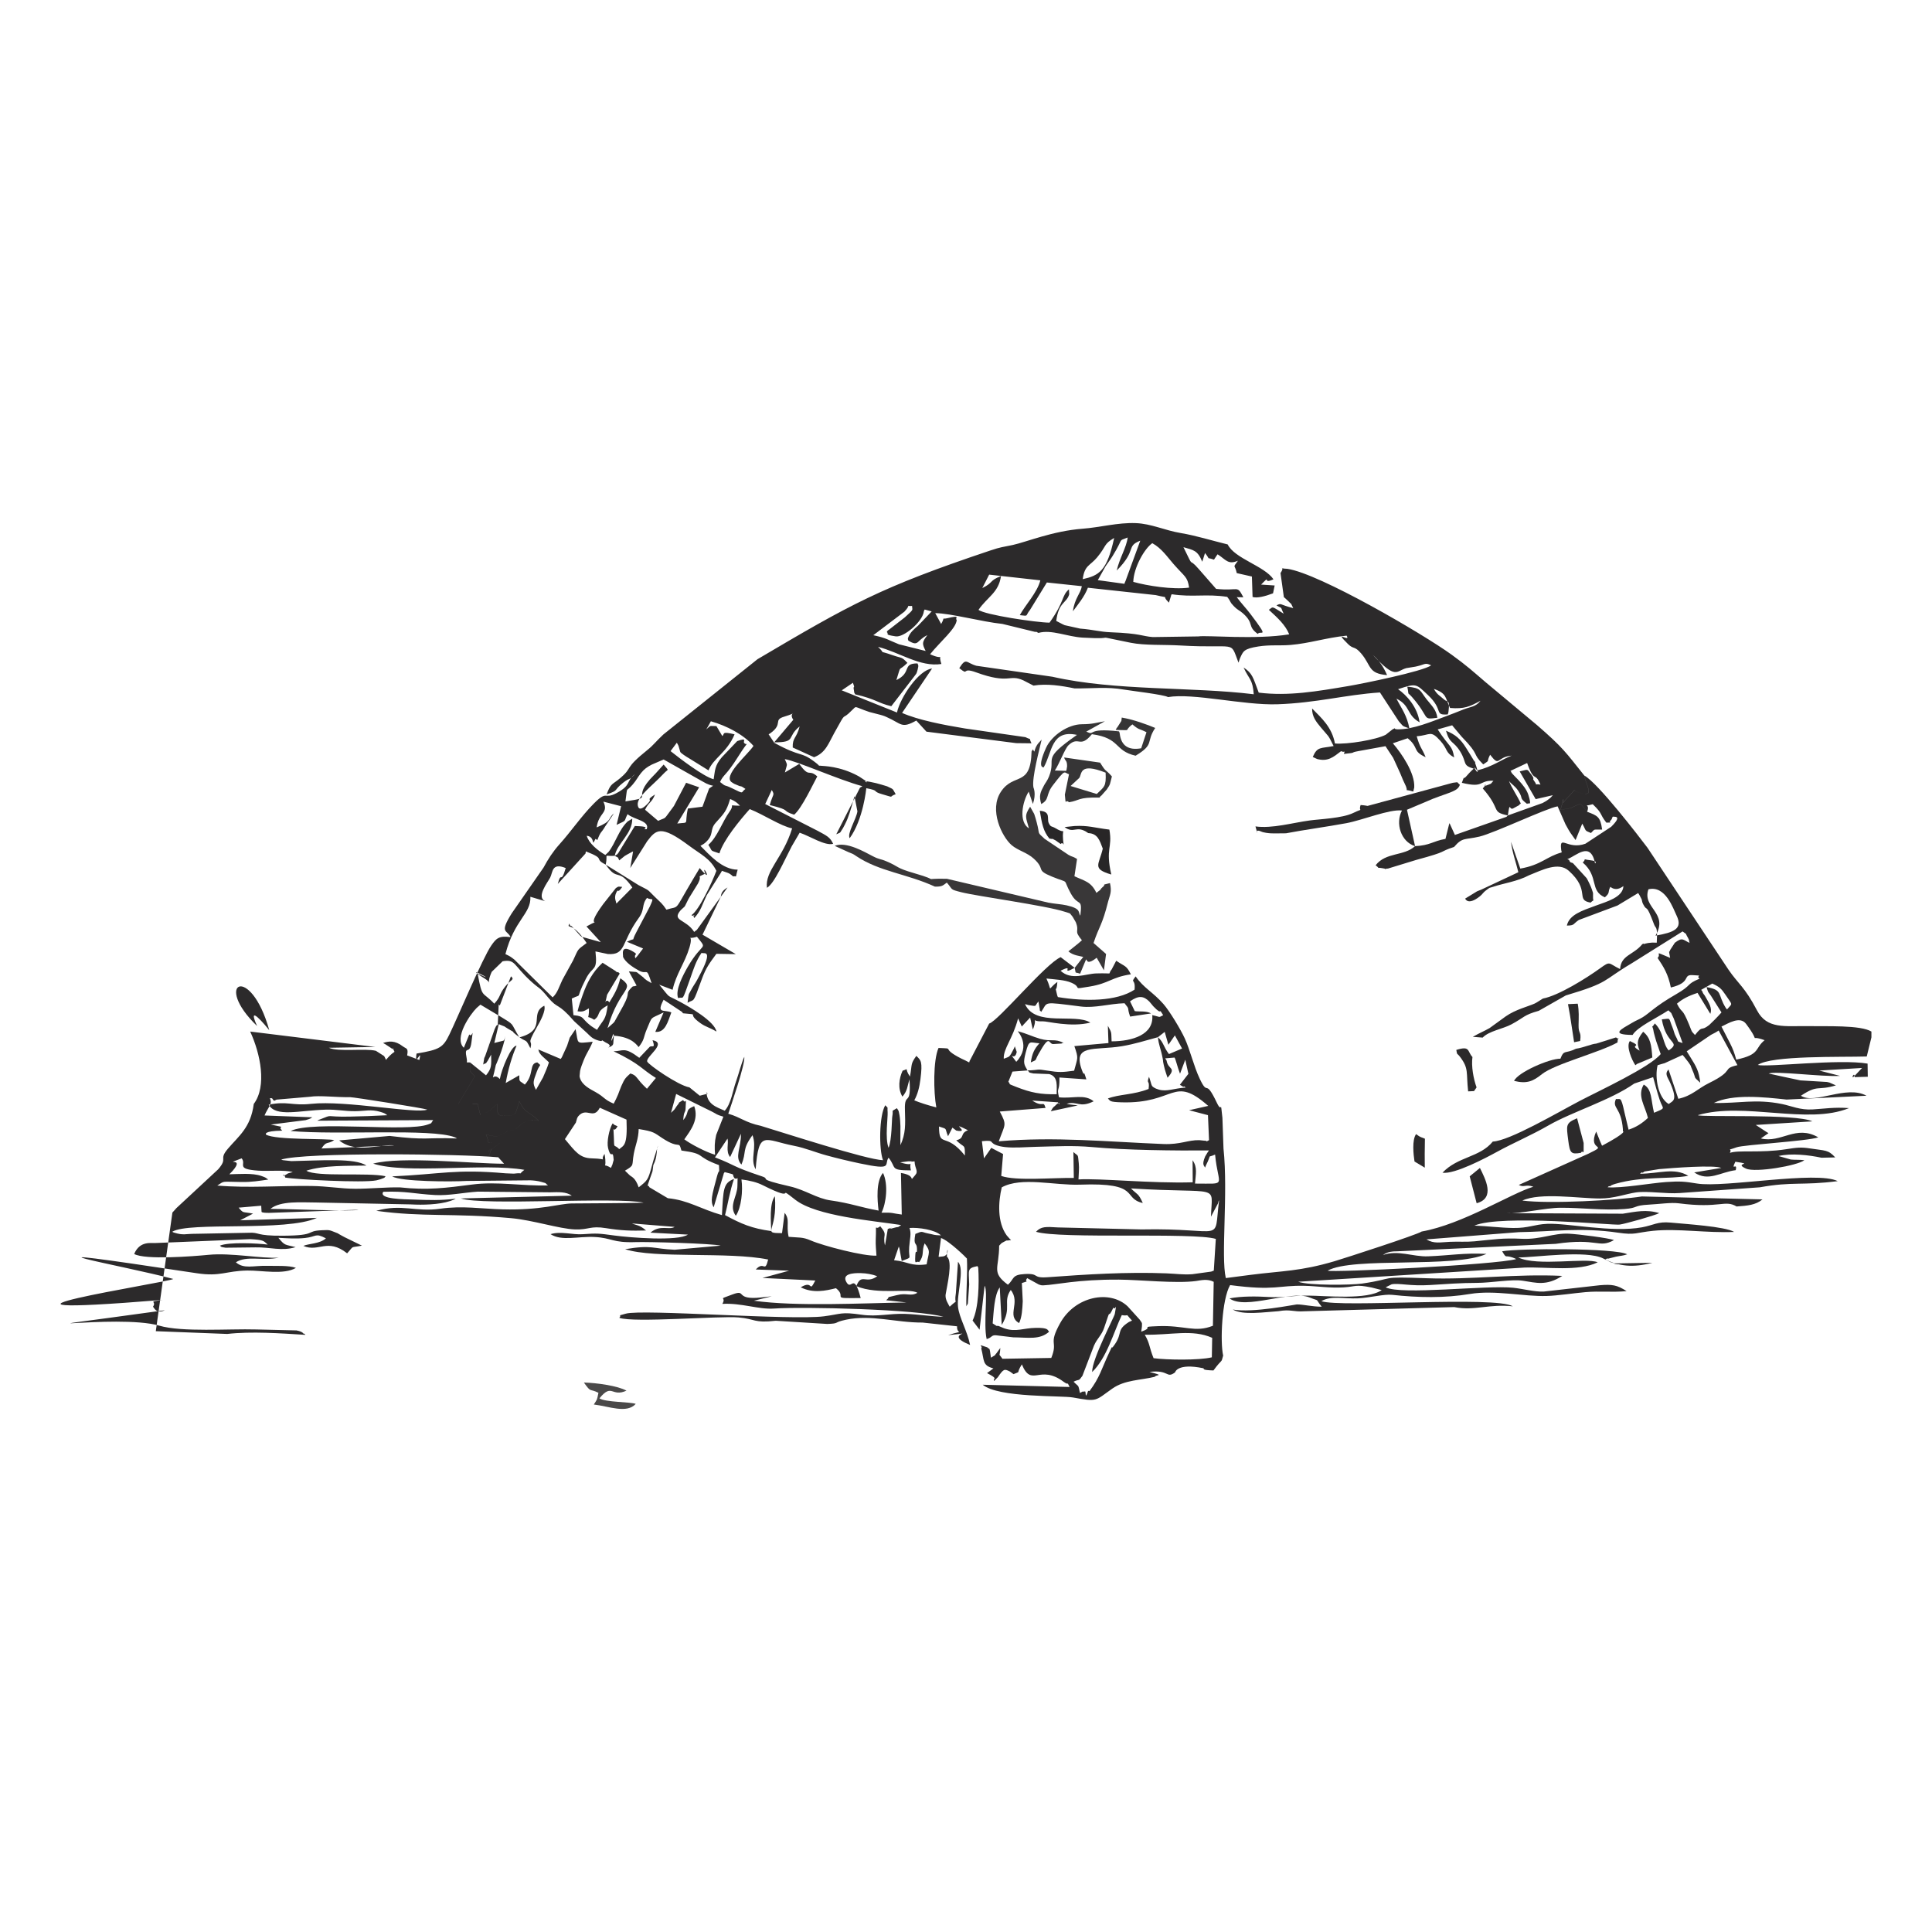 <?xml version="1.0" encoding="UTF-8"?>
<!DOCTYPE svg PUBLIC "-//W3C//DTD SVG 1.1//EN" "http://www.w3.org/Graphics/SVG/1.1/DTD/svg11.dtd">
<!-- Creator: CorelDRAW 2017 -->
<svg xmlns="http://www.w3.org/2000/svg" xml:space="preserve" width="5.588mm" height="5.588mm" version="1.1" style="shape-rendering:geometricPrecision; text-rendering:geometricPrecision; image-rendering:optimizeQuality; fill-rule:evenodd; clip-rule:evenodd"
viewBox="0 0 558.78 558.78"
 xmlns:xlink="http://www.w3.org/1999/xlink">
 <defs>
  <style type="text/css">
   <![CDATA[
    .fil0 {fill:none}
    .fil3 {fill:#282627}
    .fil1 {fill:#2C2A2B}
    .fil2 {fill:#2C2A2B}
    .fil5 {fill:#363536}
    .fil6 {fill:#393738}
    .fil4 {fill:#4A4949}
   ]]>
  </style>
 </defs>
 <g id="Capa_x0020_1">
  <rect class="fil0" x="-0" y="-0" width="558.79" height="558.79"/>
  <g id="_2211414369808">
   <path class="fil1" d="M77.71 319.5c2.09,3.69 8.79,1.66 16.42,1.44 3.32,-0.1 5.4,0.47 8.65,0.44 2.77,-0.02 4.5,-0.62 7.2,0.19 1.51,0.46 1.27,0.47 2.03,0.98 -3.72,0.21 -7.49,0.33 -10.92,0.4 -7.6,0.14 -4.39,-0.8 -8.59,0.83 -0.21,0.08 -0.51,0.2 -0.75,0.35l33.53 -0.17c-0.82,1.07 -0.12,0.74 -1.44,1.24 -6.18,2.36 -33.23,-1.23 -39.79,1.91 13.55,1.25 40.72,-0.81 47.44,1.8 0.2,0.08 0.48,0.21 0.69,0.36 -9.4,-0.34 -8.53,0.6 -19.49,-0.73l-14.58 1.29c4.77,3.99 12.5,0.9 15.94,1.46l-21.07 0.88c1.5,-2.31 1.64,-1.08 3.68,-2.41 -1.86,-0.55 -16.86,0.04 -19.74,-1.61 0.05,-0.04 -0.95,-1.05 4.72,-1.14 -1.83,-1.62 2.2,-0.6 -3.32,-1.76l10.08 -1.28c1.77,-0.54 1.34,-0.51 1.93,-0.82l-13.82 -0.53c1.01,-2.44 2.42,-3.25 1.52,-5 0.24,0.08 0.6,-0.12 0.75,0.15 0.64,1.17 0.74,0.18 1.52,0.24l9.34 -0.8c2.82,-0.45 7.72,0.2 11.56,0.11 1.02,-0.02 21.42,3.21 22.37,3.6 -3.07,1.32 -23.66,-2.74 -33.61,-1.66 -5.48,0.6 -6.85,-0.87 -12.25,0.24zm0.17 -21.54c-0.99,-1.24 -6.68,-8.15 -3.52,-1.21 -12.99,-12.51 -1.92,-18.32 3.52,1.21zm103.43 -25.58l4 1.66c0.18,0.07 0.48,0.16 0.68,0.31 -1.02,1.24 -1.36,1.91 -2.23,2.81 -0.56,-1.41 1.02,-0.9 -0.5,-1.84 -4.12,-2.55 -2.9,1.08 -3.07,1.44 0.75,1.63 2.96,3.06 4.55,3.93 2.68,1.48 2.08,-1.44 3.71,3.67l-1.4 -0.82c-1.55,-1.16 -0.19,-0.29 -1.49,-1.25 -2.06,-1.54 -0.64,-1.01 -3.68,-1.34l2.24 4.1c-1.24,0.48 -0.8,-0.14 -1.66,0.78 -1.7,1.82 0.01,0.93 -2.11,4.91l-2.61 4.73c-1.56,1.81 0.46,-0.44 -0.93,0.92 -0.15,0.15 -0.41,0.36 -0.54,0.48 -0.14,0.13 -0.37,0.34 -0.56,0.5 3.49,-11.99 8.41,-11.17 3.7,-14.44 -0.78,3.09 -1.71,4.58 -3.18,6.99 -1.24,-1.82 -1.56,2.29 -0.65,-2.21l3.65 -6.13c-0.18,-0.16 -0.5,-0.58 -0.61,-0.4 -0.11,0.18 -0.47,-0.28 -0.62,-0.36l-3.72 -2.37c-3.01,2.77 -4.55,5.89 -5.8,9.43 -0.65,1.87 -0.94,2.6 -1.44,4.61 1.63,0.24 1.98,-0.12 3.29,-0.85 0.13,3.99 -1.2,1.59 1.54,3.3 2.07,-1.51 0.27,-2.2 3.88,-4.17 -0.59,4.48 -1.15,3.85 -3.08,7.08l-1.06 -0.67c-0.11,-0.08 -0.38,-0.24 -0.51,-0.34 -0.12,-0.09 -0.34,-0.24 -0.47,-0.35 -2.44,-1.92 -1.59,-2.55 -4.51,-2.85 -0.03,-0.01 -0.18,0.02 -0.26,-0.02l-0.49 -4.82c3.4,-1.65 0.72,0.85 4.06,-5.67 2.06,-4.04 3.44,-1.94 2.79,-7.96l3.59 0.76c5.33,0.36 3.82,-3.43 8.91,-10.41 1.88,-2.57 0.75,-3.75 2.41,-5.83 1.41,0.87 2.23,-0.61 0.81,2.51l-3.93 7.47c-1.73,3.21 0.35,1.19 -2.7,2.71zm-6.11 -22.3c3.53,5.12 3.51,0.64 7.69,6.6l-4.6 4.65c-0.12,-0.23 -0.21,-0.88 -0.21,-0.75 0,0 -0.48,-1.12 0.15,-2.39 0.73,-1.5 0.2,0.6 1.74,-1.68 -1.61,-0.13 -0.89,-0.15 -1.84,0.33l-3.68 4.65c-6.08,8.29 0.78,3.36 -4.83,6.46l4.15 4.54 -5.56 -1.56c-0.15,-0.11 -0.31,-0.26 -0.45,-0.37l-2.01 -2.25c-1.34,-1.53 -0.36,0.61 -1.11,-1.19 -0.74,1.87 0.63,-1.04 5.03,5.62 -2.85,2.15 -2.24,1.43 -3.91,5.01l-3.1 5.63c-0.89,1.84 -1.43,3.87 -2.83,5.08l-11.07 -10.93c-1.24,-0.94 -1.2,-0.92 -2.58,-1.58 2.56,-9.96 7.44,-11.6 7.22,-16.58l4.29 1.28c-2.71,-1.17 0.73,-5.47 1.43,-6.83 0.8,-1.55 0.43,-4.41 4.5,-2.76 -1.46,4.99 -1.22,0.56 -2.3,4.6l8.02 -8.8c0.03,-0.13 0.04,-0.42 0.12,-0.61 6.07,2.35 1.99,1.94 5.74,3.83zm2.6 -2.55c0.61,-3.53 5.17,-6.42 5.06,-10.75l-1.33 0.8c-2.62,2.5 -3.47,6.2 -5.53,8.83l-0.92 0.86c-2.25,-1.29 -4.79,-3.4 -5.38,-5.55 2.66,0.32 1.22,3.58 2.49,0.97 0.09,-0.17 0.38,0.2 0.58,0.27 1.05,-2.74 1.01,-1.8 2.28,-3.97l2.49 -3.71c-1.93,1.6 -0.28,2.09 -4.98,4.03 0.63,-4.44 3.55,-4.05 1.95,-7.46l5.13 1.33 -1.31 5.39c3.2,-1.5 1.95,-0.74 3.18,-3.1 1.82,1.6 6.54,1.91 5.53,4.36 -2.16,0.16 2.39,-0.78 -3.43,-0.93l-4.78 7.8c-0.06,0.09 -0.25,0.3 -0.3,0.37l-0.73 0.46zm258.3 -11.68c0.67,-4.42 0.36,-1.34 1.58,-2.06l1.69 -0.92c0.1,-0.28 0.34,-0.3 0.48,-0.48 -1.19,-2.53 -2.68,-4.56 -3.42,-6.51 0.81,1.03 1.7,1.36 2.69,2.85 1.63,2.47 0.01,1.8 2.56,3.79 0.38,-0.6 1.5,1.05 0.35,-2.64 -0.92,-2.95 -4.79,-5.95 -4.91,-6.51 -0.08,-0.33 -0.28,-0.4 -0.3,-0.39l4.86 -2.3c2.17,6.03 2.19,2.3 3.86,6.25 -2.37,-0.43 -0.41,0.84 -1.89,-1.16 -0.62,-0.84 0.43,-0.17 -0.73,-1.7 -1.41,-1.86 -0.78,-1.53 -3.39,-0.96l4.62 8.02 4.97 -1.14c-0.67,0.73 -0.45,0.6 -1.47,1.36 -0.63,0.47 -0.76,0.46 -1.51,0.91l-10.04 3.59zm-253.08 -8.98c1.19,-1.41 1.31,-1.94 2.36,-3.27 0.94,-1.17 1.76,-1.75 3.13,-2.46l3.43 -1.48 10.85 6.13c1.19,0.62 1.67,1.09 3.46,1.47 -0.19,0.15 -0.46,0.33 -0.6,0.41 -0.13,0.07 -0.41,0.3 -0.55,0.37l-1.93 5.28 -4.22 0.53c-1.08,4.88 0.69,3.89 -3.07,4.33l6.33 -10.47 -3.77 -1.32 -3.53 6.72c-3.35,4.46 -1.86,3.04 -4.57,4.3l-3.77 -3.21c1.05,-2.25 1.93,-1.98 2.87,-4.42 -2.88,1.87 -0.67,1.05 -1.87,2.38 -3.09,3.42 -3.09,0.64 -3.13,0.62 -0.21,-2.42 4.04,-5.31 7.57,-9.1 1.31,-1.42 1.61,-0.5 -0.07,-2.55l-2.4 2.66c-0.12,0.12 -0.28,0.28 -0.4,0.4 -7.29,7.22 0.89,6.15 -8.25,7.6 0.71,-4.94 -0.09,-2.3 2.13,-4.92zm29.43 -14.49c-3.85,-0.9 -2.77,-0.2 -3.53,0.51l-1.72 -2.89c-2.26,0.04 -1.34,-0.39 -2.98,0.99 0.28,-0.32 1,-1.7 1.38,-2.38 4.5,1.27 9.4,3.79 12.32,7.12 -1.42,2.31 -9.27,8.84 -6.14,10.61 0.13,0.08 0.39,0.27 0.55,0.35l1.21 0.51c1,0.45 0.44,-0.16 2.06,0.98 -1.55,1.08 -0.06,1.64 -3.93,-0.22 -2.63,-1.26 -1.42,-0.19 -3.42,-1.79 1.09,-2.36 1.63,-1.6 5.23,-7.32 3.37,-5.36 2.59,-2.94 1.77,-3.95 -0.5,-0.37 1.12,-1.69 -2.03,-0.56l-4.41 4.63c-2.16,2.47 -1.99,3.98 -2.41,6.41 -2.85,-0.73 -9.78,-5.99 -12.46,-8.14l1.81 -2.43c0.1,0.14 0.23,0.36 0.26,0.45 0.04,0.08 0.18,0.35 0.22,0.44l0.53 1.8c0.23,0.37 1.66,1.32 2.68,1.91l5.48 3.4c1.3,-3.44 5.34,-5.13 7.53,-10.43zm49.11 -35.46c2.3,-2.46 0,-1.5 2.24,-1.66 0.02,1.37 0.66,0.79 -2.1,3.29l-4.78 3.72c-0.08,-0.15 -0.3,0.35 -0.45,0.54 0.88,0.59 -1.1,0.68 2.58,1.24 2.34,0.37 7.77,-4.23 8.14,-7.18 0.04,-0.28 0.15,-0.36 0.25,-0.58l2.02 0.55 -3.92 4.1c-1.13,1.02 -2.35,1.89 -2.96,3.67 -0.02,0.05 0.04,0.41 0.03,0.33 -0.01,-0.08 0.06,0.23 0.1,0.34 3.09,1.89 2.29,-0.06 5.51,-1.59 -1.58,2.09 -1.57,2.44 -0.5,4.59l-7.74 -1.94c-3.24,-1.29 -3.4,-1.75 -7.4,-2.62l8.98 -6.8zm66.21 -8.63c0.11,-4.08 3.2,-9.62 5.5,-11.19 2.68,1.47 4.32,3.94 6.08,5.96 3.39,3.88 4.08,3.65 4.57,6.89 -4.69,0.65 -12.1,-0.52 -16.15,-1.66zm-7.99 -4.56c0.56,-0.85 1.3,-1.77 1.98,-2.88 3.48,-5.64 1.36,-4.16 4.39,-5.39 -0.35,2.88 -2.35,5.96 -3.17,9.55 5.96,-5.98 2.56,-6.97 6.81,-8.63l-4.33 11.83c-0.02,-0.11 -0.14,0.28 -0.25,0.64l-7.7 -1.06 2.27 -4.06zm-6.63 3.78c0.52,-4.07 2.09,-3.82 4.16,-6.3 2.82,-3.39 1.79,-3.77 4.93,-5.62 -2.07,9.62 -4.4,10.86 -9.09,11.92zm-208.71 133.66l-20.9 -1.13 20.9 1.13zm-32.08 -2.82c2.98,6.46 4.88,15.8 1.03,20.94 -0.86,6.86 -4.42,9.34 -7.49,12.96 -2.78,3.27 0.16,2.54 -2.8,5.94l-12.11 11.25c-0.42,0.44 -0.66,0.8 -1.13,1.26l-4.8 34.31 20.66 0.8c7,-0.79 15.35,-0.19 22.61,0.26 -0.14,-0.12 -0.36,-0.49 -0.43,-0.34 -0.14,0.28 0.06,-0.54 -2.15,-0.94l-11.68 -0.28c-7.95,-0.23 -21.38,0.84 -28.02,-1.1 -12.23,-3.57 -52.11,3.01 1.63,-4.46 -2.57,1.18 -3.1,-0.78 -3.43,-1.01 1.21,-1.75 -1.89,-1.32 2.81,-1.98 -67.39,5.5 1.37,-4.99 3.07,-6.05 -13.77,-3.74 -55.67,-11.1 6.86,-1.65 6.76,1.02 8.36,-0.69 14.5,-0.79 4.22,-0.07 10.62,1.31 14.1,-0.77 -2.05,-0.77 -5.91,-0.52 -8.47,-0.59 -3.84,-0.09 -6.59,0.99 -8.9,-1.02 3.1,-2.05 7.77,-0.32 12.41,-1.35 -4.82,0.33 -13.81,-1.45 -20.25,-0.82 -4.53,0.44 -18.4,1.53 -21.57,-0.24 1.65,-3.95 5.06,-3.04 6.23,-3.17l27.3 -1.12c3.91,0.22 3.84,0.45 5.09,1.57 -2.9,-0.36 -11.22,-0.8 -13.83,0.31 0.56,0.39 -0.08,0.31 1.65,0.6l8.65 -0.1c4.2,-0.09 7.58,1.17 11.6,-0.07 -3.26,-0.82 -3.03,-0.37 -4.99,-2.69 2.68,0.13 5.01,0.33 7.7,0.05 3.45,-0.37 2.89,-1.55 6.06,0.1 -1.76,1.59 -4.98,1.5 -6.54,2.18 4.51,1.94 6.88,-2.38 12.67,2.15 2.19,-2.39 0.68,-1.52 4.28,-2.22l-4.98 -2.43c-0.17,-0.09 -0.37,-0.2 -0.54,-0.29 -0.17,-0.09 -0.37,-0.2 -0.53,-0.29 -1.83,-0.96 0.23,-0.08 -1.56,-0.8 -1.93,-0.76 -1.7,-0.73 -3.88,-0.65 -5.1,0.2 -1.2,1.51 -11.28,1.59 -8.19,0.07 -6.67,-1.05 -10.03,-0.85l-15.24 0.29c-3.12,-0.01 -3.51,0.52 -6.26,-0.33 -0.13,-0.04 -0.4,-0.13 -0.57,-0.25 4.74,-3.01 33,0.07 41.84,-4.02l-22.18 0.7 3.72 -1.94c-3.26,-0.61 -2.68,0 -4.17,-1.72l6.49 -0.56c0.08,0.09 0.06,0.22 0.06,0.42l0.08 1.35c0.12,0.26 1.18,0.3 2.17,0.3l25.88 -0.91c-1.48,0.59 -20.65,-0.26 -25.49,-0.25 2.97,-2.39 8.85,-1.85 13.36,-1.84l27.3 0.55c3.35,0.2 8.12,0.08 11.3,-0.97 1.42,-0.47 1.05,-0.39 1.64,-0.68 -4.53,0.54 -7.58,0.41 -12.14,0.25 -2.71,-0.09 -10.29,-0.08 -8.82,-2.24l4.81 -1.28c-3.71,-0.09 -8.87,0.41 -12.86,0.4 -4.45,-0.02 -7.95,-0.75 -12.84,-0.81 -9.04,-0.12 -18,0.66 -27.11,-0.12 2.24,-1.43 0.92,-1.1 7.05,-1.03 2.89,0.04 4.9,-0.31 7.68,-0.7 -0.76,-0.55 -0.61,-0.56 -2,-1.05 -2.54,-0.9 -6.54,-0.53 -9.24,-0.48 5.86,-5.82 -2.91,-2.11 3.55,-4.61 1.49,1.77 -1.91,3.08 4.78,3.56 3.03,0.22 7.51,-0.29 10.02,0.42 -0.26,0.07 -1.27,0.3 -1.38,0.37 -2.46,1.67 -1.24,-0.64 -0.81,1.21 2.9,0.56 22.52,1.59 26.35,0.81 0.1,-0.02 1.12,-0.3 1.18,-0.32 1.75,-0.65 0.87,-0.29 1.5,-0.87 -5.04,-1.16 -20.03,0.3 -22.92,-1.61 4.93,-1.59 11.97,-1.38 17.36,-1.48 -3.24,-2.24 -13.07,-1.46 -21.69,-1.29l-2.43 -0.27c-0.11,-0.02 -0.36,-0.08 -0.51,-0.17 6.71,-2.15 51.62,-1.67 62.75,-0.67l-2.73 -0.15c2.02,-5.39 -1.79,0.93 0.95,-2.18l2.25 -1.82c-4.86,-0.09 -2.58,0.54 -4,-2.4 0.43,0.07 3.17,0.63 3.22,0.63l2.54 -1.27c0.05,-0.05 0.22,-0.24 0.27,-0.28l1.97 -0.45c0.07,-0.02 0.3,-0.09 0.37,-0.13 1.12,-0.5 2.97,-3.67 6.88,-2.53 -3.74,-3.45 -3.6,-1.72 -5.62,-5.61 -1.34,4.32 -0.84,3.86 -3.2,4.13 -3.71,0.43 -2.99,-0.81 -3.23,-3.33l-2 1.76c-1.35,0.86 -1.19,0.79 -2.81,1.45l-0.81 -3.21 -5.61 -0.01 4.81 -8.03c-0.2,-0.18 -1.33,-1.32 -1.39,-1.54l0 -2.46c-1.5,-0.09 -0.68,0.34 -0.95,-1.03 -0.88,-4.44 0.86,-0.76 1.35,-4.77 0.66,-5.28 0.28,-1.02 -0.62,-2.3l-1.58 3.86c-2.98,-2.8 1.89,-9.75 3.72,-11.53 0.15,-0.14 0.41,-0.34 0.53,-0.46 0.13,-0.12 0.37,-0.32 0.55,-0.48l5.14 3.07c-0.29,5.13 0.18,1.15 -1.01,3.98l-2.77 7.86c-0.06,0.16 -0.2,0.37 -0.25,0.52l-0.31 1.88c1.65,-0.96 0.18,0.43 1.29,-1.05l1 -1.79 -0.79 -3.37c1.31,-1.02 0.49,-0.15 1.72,-0.02l1.29 -5.44c2.9,1.21 0.73,0.18 2.69,1.34 3.26,1.92 0.07,-0.06 2.37,1.76 3.36,2.67 2.46,0.62 4.08,3.88 0.81,-2.89 -1.41,-0.32 1.83,-6.01 1.11,-1.94 2.7,-4.88 2.19,-6.3 -4.56,2.29 1.04,6.95 -7.2,9.16 -2.87,-4.64 -0.89,-3.21 -6.12,-6.42 0.26,-5.88 0.01,-1.27 0.73,-3.52l2.95 -7.72c1.19,1.01 -0.08,0.96 -1.63,2.91 -1.93,2.42 -1.19,2.84 -3.19,5 -3.6,-3.79 -3.44,-1.3 -4.81,-8.71 7.45,3.48 -5.69,-3.43 2.1,1.48 2.61,1.64 -0.01,2.38 1.97,-1.98l3.16 -3.06c3.76,-0.65 3.06,1.12 8.18,5.79 2.57,2.34 2.36,1.51 4.93,4.64 2.99,3.62 2.65,1.24 7.6,6.94l3.78 3.47c0.69,0.64 1.32,1.57 3.28,2.11 2.13,0.58 -0.36,-0.95 2.04,0.55 0.24,0.15 1.96,0.76 0.69,1.49 1.74,-0.65 1.46,-1.04 1.55,-1.94 0.57,-5.71 -1.65,3.24 0.06,-1.52 5.6,0.34 6.94,3.12 7.23,3.29 1.79,-2.29 1.32,-2.75 2.34,-5.13 1.72,-4 0.77,-2.87 4.88,-4.89l-2.41 5.62c2.88,0.32 3.64,-2.96 4.64,-5.62 -2.12,-0.93 -4.44,0.53 -2.23,-3.67l5.34 3.54c0.04,0.06 0.19,0.24 0.26,0.38 5.42,0.56 0.62,-0.33 4.98,2.81 1.67,1.2 2.64,1.23 4.7,2.48 -0.52,-2.95 -7.73,-7.1 -10.64,-8.66 -4.14,-2.21 -2.32,-0.58 -5.91,-4.9l3.86 1.48c1.08,-4.72 3.51,-7.68 4.88,-12.23 1.34,-4.42 -1.4,-2.01 2.17,-3.12 3.23,4.09 1.72,1.16 -2.65,8.7 -1.44,2.51 -3.68,6.74 -2.8,9.05 1.8,-0.55 0.92,1.55 3.52,-5.72 0.99,-2.77 1.59,-4.95 3.28,-7.39 0.4,0.54 3.86,-1.64 -0.91,7.12 -0.81,1.48 -0.09,0.22 -0.86,1.54 -0.16,0.27 -0.81,1.23 -0.94,1.5 -1.29,2.49 -0.9,1 -1.36,4.3 2.17,-1.29 1.36,0.72 4.18,-6.98 1.12,-3.07 2.12,-4.41 4.16,-7.18l5.62 0.09 -9.63 -5.63 5.17 -10.71c0.36,-0.63 -0.12,-1.67 2.06,-2.94l-8.85 12.24c-0.24,0.2 -0.52,0.42 -0.79,0.61 -2.39,-3.76 -6.64,-3.11 -3.9,-6.28 0.1,-0.12 0.49,-0.45 0.6,-0.56l0.48 -0.43c0.05,-0.06 0.16,-0.23 0.2,-0.3l0.93 -1.88c0.09,-0.16 0.22,-0.38 0.31,-0.54l2.44 -3.95c1.57,-2.93 -0.9,-1.45 2.15,-2.92 -1.39,-3.71 2.81,3.71 -1.61,-1.61l-2.01 3.36c-5.76,9.7 -3.61,7.4 -7.62,8.68 -1.24,-1.85 -1.58,-1.97 -3.41,-3.76 -2.44,-2.38 -1.14,-1.49 -4.62,-3.32l-9.52 -5.94c0.7,-3.52 -0.9,-2.34 2.6,-2.55 1.26,0.78 0.71,0.04 1.3,1.32l1.57 -1.27c0.23,-0.15 0.46,-0.27 0.71,-0.42 0.28,-0.17 0.58,-0.3 0.83,-0.45 0.27,-0.15 0.58,-0.34 0.9,-0.46l-0.82 4.81 4.9 -7.76c2.57,-3.34 3.9,-4.81 12,1.22 3.51,2.62 6.22,3.75 8.01,7.35 -1.23,3.3 -4.94,11.3 -7.23,12.84 1.83,0.78 0.03,-1.02 0.81,0.81 1.93,-1.99 2.33,-3.92 3.6,-6.55l4.03 -6.4c0.11,-0.18 0.25,-0.47 0.4,-0.7 1.7,0.63 1.96,0.47 3.21,1.61 1.34,-0.26 0.49,0.85 1.34,-1.95 -4.48,0 -8.17,-4.3 -10.77,-6.89l0.88 -0.52c0.1,-0.08 0.33,-0.23 0.44,-0.32 2.82,-2.47 1.19,-3.66 3.06,-5.8 1.92,-2.18 2.85,-2.96 3.74,-5.47l0.36 -1.11c0.01,-0.15 0.08,-0.22 0.15,-0.32 1.51,0.66 1.98,1.09 2.81,1.93 -3.89,0 -1.27,-0.71 -2.99,1.68 -2.14,2.99 -3.55,7.37 -6.16,9.64 1.38,2.12 0.21,1.44 3.19,2.47 1.23,-3.96 5.94,-9.62 8.77,-12.81 4.11,1.63 8.94,4.91 12.27,5.58 -2.62,8.54 -7.91,12.25 -7.29,17.19 2.14,-1.16 5.14,-8.16 7.16,-11.99l2.31 -3.95c3.07,1.04 7.3,3.86 9.68,3.22 -0.87,-1.91 -1.79,-2.31 -4.47,-3.76l-15.18 -7.75 1.9 -4.06c0.94,1.59 0.36,0.98 -0.59,4.35 6.67,1.63 3.05,1.53 7.06,2.79 2.2,-1.8 5.52,-8.96 6.69,-11.07 -2.62,-2.34 -2.14,0.68 -5.21,-3.62l-4.16 2.48c0.7,-2.78 0.86,-1.81 -0.03,-3.86 3.58,0.57 15.4,5.91 22.44,7.83 -0.2,0.18 -0.5,0.3 -0.68,0.42l-6.87 13.49c1.63,-0.68 0.93,-0.34 1.96,-1.81 0.13,-0.18 1.02,-1.95 1.29,-2.67 0.87,-2.25 1.45,-4.41 2.01,-6.56l0.86 4.4c-0.31,2.22 -3.05,6.43 -2.24,7.77 3.94,-5.39 4.81,-14.45 4.81,-14.46 4.1,0.78 1.44,0.84 4.55,1.73 4,1.13 1.66,0.77 3.95,0.01 -1.07,-1.86 -0.51,-1.29 -2.45,-2.27 -0.19,-0.1 -3.02,-0.89 -3.21,-0.93 -6.79,-1.63 0.39,1.38 -4.66,-1.75 -0.13,-0.08 -0.34,-0.22 -0.49,-0.3 -5.38,-2.93 -10.04,-2.87 -10.73,-2.97 -1.29,-0.18 0.26,0.49 -1.92,-1.15 -4.22,-3.19 -3.55,-1.07 -11.64,-5.48l-1.65 -2.48c0.15,-0.09 0.37,-0.21 0.51,-0.31 3.87,-2.8 0.62,-3.8 4.09,-4.82 4.42,-1.31 0.95,-1.26 2.54,0.93l-5.53 6.53c6.61,-0.01 3.45,-1.5 7.36,-4.6 -0.95,3.61 -2.09,3.14 -2,6.09l6.17 2.81c3.37,-1.27 4.19,-4.03 5.81,-6.94 4.04,-7.3 1.7,-3.08 5.17,-6.66 1.46,-1.38 0.36,-1.05 5.02,0.52l3.17 0.82c0.21,0.06 0.43,0.11 0.63,0.18 0.2,0.06 0.41,0.14 0.61,0.21 0.18,0.07 0.39,0.17 0.57,0.25 4.38,1.93 4.23,3.46 8.59,1.02l2.94 3.21 25.97 3.32 4.4 0.05c-0.98,-2.07 0.35,-0.72 -1.74,-1.78l-17.47 -2.51c-6.24,-1.03 -13.54,-2.44 -18.21,-4.5l8.67 -12.84c-3.81,0.39 -9.17,8.27 -10.15,12.72l-15.97 -6.41 3.23 -2.19c0.71,1.86 0.06,0.88 0.21,1.67 0.36,1.88 -0.13,0.5 0.45,1.68 6.12,1.4 6.51,2.52 10.44,3.43l6.93 -9.01c0.23,-0.4 0.34,-0.18 0.69,-1.57 0.37,-1.51 0.15,-1.15 -0.04,-1.8 -4.56,-0.02 -1.53,2.62 -6.11,4.82 1.55,-4.9 0.31,-2.13 3.19,-4.97 -1.73,-1.85 -1.52,-1.27 -4.19,-2.2 -4.96,-1.74 -1.65,0.03 -4.31,-2.44 6.26,1.58 12.15,5.92 18.33,4.96 -1.23,-3.84 1.39,-0.73 -3.27,-2.82 2.89,-3.62 7.63,-7.5 7.7,-9.97 -0.71,-0.37 1.47,-1.46 -2.65,-0.47 -2.02,0.48 -0.52,-0.68 -1.85,1.69l-1.71 -3.14c4.45,0.02 13.38,2.49 19.44,3.12l9.55 2.33c0.18,-0.24 0.57,0.18 0.85,0.27 3.78,-1.07 8.32,1.11 12.83,1.36 11.88,0.66 0.77,-1.11 13.89,1.49 4.06,0.81 9.57,0.5 14.26,0.78 16.73,0.99 14.31,-1.72 16.89,4.97 0.09,-0.18 0.14,-0.46 0.19,-0.59 0.05,-0.12 0.13,-0.43 0.2,-0.58 0.96,-2.11 1.02,-2.83 5.4,-3.52 3.35,-0.52 6.16,-0.17 9.25,-0.43 5.57,-0.47 10.19,-2.07 16.23,-2.69 1.33,2.21 -4.11,-2 0.43,2.46 1.62,1.58 1.83,0.4 3.79,2.71 2.98,3.5 1.92,5.79 7.48,6.24 -1.13,-2.6 -2.46,-4.39 -4.07,-5.8 6.7,7.22 6.65,4.61 9.64,3.78l2.03 -0.33c0.16,-0.03 0.4,-0.06 0.56,-0.09 0.17,-0.03 0.41,-0.1 0.57,-0.13 2.28,-0.52 2.26,-1.12 4.02,-0.25 -2.37,1.75 -19.86,5.3 -23.79,5.96 -9.2,1.56 -17.47,3 -26.08,1.93 -1.69,-4.52 -1.83,-5.58 -4.38,-7.27 1.62,3.55 2.61,3.3 2.94,7.74 -18.05,-2.21 -39.93,-0.91 -58.26,-5.07l-21.97 -3.17c-2.99,-0.85 -2.91,-2.52 -4.94,0.69 3.04,2.42 0.38,-0.42 4.85,1.21 9.75,3.56 9.47,0.42 13.67,2.32l2.94 1.52c3.82,-0.64 8.11,0.03 11.88,0.81 5.34,0.06 9.25,-0.54 14.36,0.35 1.78,0.31 11.63,1.46 12.67,2.16 7.27,-1.24 21.8,2.4 31.59,2.08 11.35,-0.38 19.65,-2.75 29.71,-3.42l5.46 8.36c1.51,1.65 0.8,1.22 3.06,2.05 -0.77,-3.92 -2.2,-5.58 -3.75,-8.62 4.14,2.03 2.83,4.71 6.7,6.84 -0.62,-4.37 -3.7,-7.82 -6.23,-9.57 5.38,-1.82 5.2,-1.52 8.64,1.69 4.66,4.36 1.66,5.89 5.72,5.6 0.1,-0.23 0.19,-0.54 0.21,-0.71 0.47,-3.84 -0.17,-2.56 -1.39,-3.71 -0.85,-0.82 -1.9,-1.25 -2.82,-2.96 3.79,1.34 3.2,2.47 4.68,5.52 4.17,0.33 5.68,-0.41 8.81,-2.09 -1.44,1.82 -2.79,1.68 -4.94,2.52 -1.95,0.77 -3.31,1.33 -5.2,2.02 -3.77,1.37 -9.44,3.83 -13.89,3.72 -1.64,-0.05 0.14,-0.71 -1.43,0.02l-1.93 1.53c-2.65,1.46 -11.23,2.87 -14.72,2.55 -0.88,-4.74 -3.85,-7.33 -6.6,-10.12 -0.04,2.35 1.16,3.82 2.49,5.43 2.43,2.95 1.96,1.83 3.73,5.43 -3.76,0.74 -4.7,0.06 -6.03,3.16l1.26 0.59c3.1,0.82 4.66,-0.53 6.93,-2.27 1.11,0.56 1.21,-0.47 0.8,0.8 4.24,-0.44 1.35,-0.3 4.23,-0.82l7.81 -1.42 2.22 3.37c0.57,1.19 0.95,2.1 1.51,3.29 0.77,1.6 1.18,2.89 1.72,3.93 1.71,3.27 -0.72,1.49 2.58,2.54l0.29 -1.2c0.24,-4.16 -3.64,-9.8 -6.19,-12.77l4.3 -1.46c3.42,2.87 1.18,3.62 5.19,5.49 -1.12,-2.8 -1.58,-2.5 -2.59,-6.06 4.04,-0.3 3.93,-1.92 6.85,1.33 2.23,2.48 1.32,3.32 3.99,4.8 -0.65,-3.7 -1.13,-2.56 -4.77,-8.11l4.18 -1.19c0.14,0.16 0.31,0.39 0.41,0.5l2.33 2.78c5.57,5.7 2.8,4.62 6.25,8.03 2.19,-1.48 0.73,-0.35 1.99,-2.8 2.89,3.75 1.72,0.68 6.22,0.26 -2.86,1.1 -5.41,3.17 -9.98,4.28 -2.22,-3.02 1.35,3.44 -0.36,-1.5 -1.14,-3.3 0.62,0.86 -0.6,-1.4 -0.25,-0.49 -1.59,-2.56 -2.15,-3.49 -1.69,-2.76 -3.23,-4.02 -5.9,-5.1 1.16,4.01 2.13,2.77 4.15,6.07 2,3.27 0.51,3.92 3.86,4.9 -0.17,0.22 -0.43,0.41 -0.59,0.58 -0.16,0.17 -0.39,0.38 -0.58,0.58 -0.18,0.2 -0.86,0.94 -1.03,1.14 -0.88,1.04 -0.36,-0.62 -1.21,1.8 6.63,1.62 4.69,-0.74 9.14,-0.59l-0.73 0.84c-0.19,0.08 -0.45,0.18 -0.62,0.26 -2.76,1.21 0.49,-1.4 -1.74,1.13 5.52,6.29 2.22,6.72 7.24,7.8 -0.12,0.14 -0.31,0.33 -0.39,0.4l-14.91 5.24 -1.56 -3.41c-0.1,0.18 -0.15,0.45 -0.19,0.59l-0.98 3.96c-3.69,0.65 -4.39,1.89 -8.8,2.1 -3.19,2.95 -8.42,1.68 -11.4,5.53 1.64,1.24 -0.23,0.46 2.12,0.88 2.38,0.42 -0.87,0.18 1.46,0.07l8.18 -2.5c9.85,-2.67 6.07,-2.16 10.93,-3.75 2.46,-2.89 3.09,-2 7.32,-2.99 4.35,-1.03 19.28,-8.18 22.63,-8.75l2.27 5.18c1.55,2.82 1.24,2.18 2.92,4.57l1.93 -4.75c1.27,2.15 0.46,1.9 2.52,2.71 1.32,-1.35 0.52,-0.89 3.23,-1 -0.52,-3.76 -1.33,-3.99 -4.34,-5.15l-1.91 -2.32c-3.34,1.22 -1.51,1.18 -5.81,1.74 2.04,-6.54 -0.43,0.03 1.27,-2.63l2.8 -3.07c0.12,0.14 0.3,0.36 0.45,0.48l2.59 0.72c0.11,-0.01 0.67,-0.21 0.91,-0.32 0.46,-1.37 -0.85,-3.24 -1.11,-5.07 -5.53,-6.92 -6.12,-8.02 -13.72,-14.62l-14.88 -12.42c-3.61,-3.1 -5.55,-4.86 -9.77,-7.91 -8.38,-6.06 -38.19,-23.45 -47.5,-24.84 -3.17,-0.07 -0.4,-1.05 -2,1.22l0.97 6.97c0.09,0.09 0.33,0.27 0.45,0.38 0.15,0.15 0.77,0.69 0.93,0.87 1.51,1.65 -0.04,-0.72 1.33,1.93 -4.13,-1.04 -3.28,-1.56 -4.85,-0.8 2,1.2 0.92,-0.01 2.09,2.41 -3.66,-2.27 -2.94,-2.07 -4.29,-1.12 2.59,2.37 4.79,4.39 5.89,7.09 -9.66,1.59 -23.71,0.21 -26.3,0.6l-13.14 0.19c-3.19,-0.24 -3.38,-1.05 -12.21,-1.39 -3.18,-0.13 -4.96,-0.76 -8.82,-1.06l-4.47 -0.99c-0.19,-0.07 -0.42,-0.19 -0.59,-0.27l-1.85 -0.96c0.69,-5.53 2.98,-5.06 3.75,-7.7l-0.07 -1.44c-2.2,1.88 -1.12,3.29 -5.62,9.64 -3.78,-0.03 -18.74,-2.25 -20.54,-3.71 2.59,-3.76 5.82,-4.95 6.5,-9.76 -3.52,1.37 -2.04,1.8 -5.41,3.47l1.99 -3.89 14.8 1.65c-0.88,3.51 -4.33,7.11 -5.94,10.07 2.72,0.29 1.45,0.35 2.95,-1.51l4.88 -7.94 10.11 1.07c-0.33,2.13 -2.08,3.43 -2.58,7.26 1.36,-1.85 3.36,-4.21 4.33,-6.81l19.63 2.13c4.63,1.13 1.31,-0.25 3.81,2.18l0.58 -1.87c0.03,-0.26 0.14,-0.37 0.22,-0.56 6.17,0.94 9.96,-0.18 16.06,0.76 1.25,1.62 0.6,1.35 1.89,2.66 1.3,1.33 1.62,1.17 2.69,2.13 3.33,2.99 1.11,3.63 4.26,5.93 0.74,-1.19 3.62,1.8 -2.07,-5.7 -1.43,-1.89 -2.49,-2.9 -4.01,-4.93l1.91 0.03c-1.98,-3.71 -1.12,-1.71 -7.88,-2.43l-5 -5.71c-3.4,-3.94 -1.04,0.64 -4.45,-6.35 2.92,0.87 4.08,0.87 5.44,4.21l0.8 -2.52c1.85,2.33 -0.04,0.99 2.59,1.92 0.17,-0.21 0.86,-1.36 1.05,-1.55 2.41,1.54 3,3.1 5.88,1.86 -1.64,2.29 -0.88,0.92 -0.34,3.58l4.38 0.99 0.19 5.91c1.23,0.4 3.53,-0.14 5.92,-1.05l0.47 -2.27 -3.92 -0.26c3.17,-3.23 0.03,0.1 3.58,-1.53 -2.66,-3.89 -11.24,-5.98 -13.24,-10.08 -4.53,-1.1 -9.13,-2.55 -13.54,-3.29 -4.68,-0.78 -8.52,-2.71 -13.07,-2.88 -5.23,-0.19 -10.3,1.24 -15.34,1.62 -8.65,0.65 -16.23,3.84 -20.24,4.71 -3.1,0.67 -3.27,0.52 -6.47,1.59 -31.81,10.66 -40.4,15.54 -67.33,31.44l-27.22 21.76c-2.16,2.01 -2.92,3.13 -4.49,4.38 -7.13,5.73 -4.15,4.93 -7.88,8.15 -2.47,2.12 -2.77,1.39 -4.06,4.81 3.72,-1.24 1.8,-1.02 4.76,-3.36 2.23,-1.76 1.16,-0.23 3.5,-2.52 -2.8,2.09 -0.88,3.1 -5.4,5.51 -3.67,1.96 -2.57,-0.99 -6.58,3.05 -3.62,3.66 -6.55,8.03 -9.93,11.78 -1.83,2.04 -3.22,4.16 -4.59,6.71l-9.2 13.23c-3.66,5.88 -1.34,4.68 -0.32,6.89 -3.4,-0.48 -4.16,0.37 -5.59,2.42 -2.5,3.6 -9.81,21 -12.09,25.68 -1.84,3.79 -2.74,4.43 -9.53,5.57 -0.65,4.4 1.7,-2.09 0.82,1.86l-3.53 -1.33c0.4,-2.26 -0.25,-1.85 -1.28,-2.64 -2.25,-1.73 -4.05,-1.51 -5.68,-0.96 0.16,0.14 0.43,0.24 0.55,0.31l1.52 1c1.95,1.51 -0.04,-1.31 1.23,1.25 -1.05,0.71 -1.63,1.35 -2.47,2.34 -0.09,-0.18 -0.17,-0.46 -0.25,-0.57 -0.07,-0.11 -0.19,-0.42 -0.29,-0.54l-2.38 -1.52c-3.16,-0.78 -10.78,0.39 -13.61,-0.88l13.42 -0.23 -36.17 -4.46zm258.73 87.68c7.6,0.15 13.74,-1.66 19.5,0.9l-0.1 5.64c-3.69,0.9 -13.01,0.76 -16.85,0.25 -1.34,-3.3 -1.01,-4.17 -2.55,-6.79zm-15.22 10.8c4.23,-4.06 6.23,-11.54 8.57,-16.46 2.55,0.43 0.63,-0.92 2.97,1.58l-0.9 0.4c-3.69,2.35 -1.78,3.07 -4.03,6.39 -1.78,2.63 -0.05,-1.01 -1.66,2.42 -2.29,4.86 -2.7,7.16 -5.71,11.17 -0.14,0.02 -0.38,-0.14 -0.43,0.01 -0.94,2.86 -0.5,0 -0.89,0.09 -1.14,0.24 -0.05,-0.32 -1.43,0.46 -0.62,-2.65 -0.17,-1.55 -1.86,-3.27 1.81,-0.89 1.33,0.07 2.56,-1.7l3.34 -8.72c0.92,-2.11 2.23,-3.02 2.94,-5.15 2.45,-7.41 0.56,-1.38 2.69,-5.87 0.62,1.1 1.07,-2.17 0.4,1.82 -0.16,0.95 -6.63,13.08 -6.56,16.83zm-52.83 -41.67c2.51,-0.2 7.44,0.48 9.11,2.15 -2.32,-0.11 -1.61,-0.15 -3.79,-0.58 -2,-0.4 -1.38,-0.81 -3.62,0.15 -0.68,3.71 0.43,2.16 0.47,4.31 0.04,2.05 -0.36,-0.27 -0.48,1.81 -0.19,3.44 0.22,1.42 1.09,2.06 1.64,-2.1 0.64,-3.11 1.61,-5.46 1.88,2.45 1.17,2.52 0.57,6.08 -4.65,0.61 -5.24,-0.77 -9.41,-1.19l1.37 -3.97c0.04,0.14 0.14,0.43 0.19,0.61l0.65 3.58c3.37,-1.35 1.87,-0.21 2.16,-4.06 0.16,-2.16 0.7,-3.96 0.08,-5.49zm26.69 -11.75c5.72,-3.14 15.18,-0.51 22.67,-0.78 17.77,-0.67 12.07,3.94 18.12,5.31 -1.3,-2.91 -1.57,-2.36 -3.42,-4.22 26.39,1.65 23.41,-1.59 23.14,8.18l1.85 -3.51c0.07,-0.14 0.21,-0.29 0.26,-0.62 0.04,-0.33 0.14,-0.43 0.24,-0.63 -1.63,12.88 2.15,7.93 -22.53,8.44l-24.12 -0.58c-3.49,-0.22 -4.84,-0.31 -6.3,1.26 6.96,2.16 45.53,0.1 52,2.06l-0.58 9.17c-0.12,0.06 -0.32,0.13 -0.38,0.15 -0.06,0.02 -0.31,0.12 -0.39,0.14l-5.46 0.75c-2.8,0.19 -4.51,-0.13 -7.5,-0.25 -11.42,-0.45 -23.14,0.3 -34.31,1.12 -4.68,0.34 -2.17,-1.17 -6.66,-0.92 -3.79,0.21 -2.95,1.38 -4.84,3.1 -4.9,-3.65 -2.56,-4.65 -2.54,-11.31 0.8,-0.75 0.27,-0.53 1.5,-1.17 1.26,-0.64 -0.08,-0.08 1.95,-0.45 -0.16,-0.13 -0.37,-0.32 -0.46,-0.43l-0.81 -0.92c-2.77,-3.84 -2.44,-9.64 -1.43,-13.89zm-35.62 6.72c-5.26,-0.94 -8.14,-2.14 -13.85,-2.94 -4.04,-0.56 -7.3,-3.03 -11.82,-4.06 -10.16,-2.33 -5.31,-1.98 -8.07,-2.9 -8.98,-2.99 -7.37,-3.11 -13.58,-5.49l3.62 -5.43c0.41,1.32 -0.6,3.73 0.76,5.33l3.13 -6.73c0.05,4.31 -1.93,6.63 0.13,8.91 1.6,-3.71 0.03,-4.18 3.21,-8.5 1.38,3.72 -0.81,6.79 0.91,9.87 0.92,-11.56 2.47,-8.48 11.14,-6.79 3.27,0.64 6.17,1.9 9.3,2.75 3.18,0.87 6.41,1.64 9.76,2.35 9.76,2.05 6.85,0.36 8.24,-1.67 2.41,2.96 0.2,3.65 6.46,3.67 -0.75,-3.33 1.51,-0.85 -3.11,-2.32l2.31 -0.3c2.68,-0.07 -0.82,0.26 1.86,0.01 0.11,2.28 1.26,2.8 0.13,4.05 -2.09,2.33 0.8,0.06 -4.06,-0.69l0.23 12.02c-2.84,-0.33 -2.32,-0.63 -5.86,-0.53 1.35,-2.69 2.03,-8.18 0.43,-11.51 -2.07,2.42 -1.65,7.89 -1.27,10.9zm29.88 -20.07c4.31,-0.43 1.39,0.53 5.23,1.46 0.28,0.07 1.15,0.21 1.45,0.24 2.64,0.31 6.18,-0.01 8.88,-0.07 6.07,-0.15 10.96,-0.41 16.18,0.06 10.31,0.94 23.67,1.05 33.93,0.99 -0.13,0.2 -0.33,0.44 -0.41,0.58l-0.69 1.16c-1.05,2.48 -0.26,2.62 -0.03,3.23 0.11,-0.17 0.14,-0.45 0.21,-0.57 1.96,-3.83 0.1,-2.05 2.69,-3.21 0.89,9.46 3.82,8.37 -5.81,8.39 0.2,-2.77 0.77,-4.68 -0.7,-6.75l0.04 6.38c-12.05,0.36 -26.87,-1.21 -33.04,-0.83 0.04,-1.61 0.25,-3.15 0.08,-4.71 -0.31,-2.9 -0.06,-1.84 -1.55,-3.22l0.12 7.5c-5.92,-0.1 -16.71,0.93 -20.99,-0.58l0.53 -6.34 -3.41 -1.78 -2.11 3.04 -0.6 -4.97zm-86.91 2.7c7.41,1.01 3.65,1.57 10.87,4.22 0.11,3.18 0.16,0.5 -0.57,3.22 -1.55,5.79 -1.98,7.19 -0.98,9l2.86 -9.52c0.05,-0.39 0.2,-0.47 0.35,-0.68 3.66,0.99 1.78,0.32 2.83,1.78 1.17,0.62 0.86,-1.43 0.84,2.17 -0.02,3.14 -2.62,5.78 -0.46,8.68 1.58,-2.34 2.09,-7.19 1.63,-10.51 2.65,0.37 4.45,0.81 6.26,1.72 10.59,5.32 3.24,-0.59 9.32,4.17 6.09,4.76 22.64,6.07 30.6,7.3 -1.62,1.07 0.05,0.2 -2.34,0.89 -2.34,0.67 1.14,-0.73 -1.52,0.25l-0.81 4.76c-0.79,-3.45 0.97,-2.72 -1.38,-5.56 -1.76,1.6 -1.04,-1.91 -1.3,3.98 -0.06,1.22 0.12,3.22 0.21,4.53 -3.56,0.24 -15.31,-2.79 -19.03,-4.4 -2.4,-1.04 -3.31,-0.76 -6.37,-1.04 -0.77,-3.57 0.47,-4.8 -1.15,-6.94l-0.76 5.88c-6.06,-0.06 -1.24,-0.26 -2.07,-10.67 -1.64,2.05 -1.13,7.57 -1.05,10.07 -5.68,-0.78 -8.64,-2.07 -13.36,-4.62 0.69,-2.61 1.39,-7.06 2.6,-10.47 -3.15,1.2 -3.09,2.96 -3.5,10.47 -6.24,-1.78 -9.72,-4.32 -15.66,-4.89l-5.33 -3.17c-0.39,-1.17 -1.03,0.98 0.3,-2.88 0.81,-2.35 0.51,-1.04 0.84,-3.51 1.36,-2.63 0.75,-4.58 1.38,-5.63 -0.51,1.63 -1.2,3.6 -1.81,5.89 -1.08,4.06 -1.27,4.16 -3.8,6.16 -0.99,-2.89 -2.07,-3 -2.6,-3.5l-1.37 -1.32c2.89,-1.71 1.9,-1.34 2.56,-4.92 0.46,-2.46 1.35,-4.26 1.41,-7.12 4.47,0.72 4.42,1.04 6.82,2.62 5.31,3.5 4.65,0.43 5.54,3.59zm81.99 1.45c-5.63,-7.03 -7.44,-1.98 -7.49,-8.4 2.62,0.89 1.53,0.21 2.62,2.82l1.26 -2.49c0.03,0.03 1.1,0.85 1.12,0.85 4.54,0.89 -2.68,-3.1 3.37,-0.1 -2.45,0.95 -0.75,2.28 -3.38,2.91 2.43,2.42 2.5,0.85 2.5,4.41zm-112.51 -9.54c0.07,-0.22 0.3,-1.14 0.36,-1.26 0.09,-0.16 0.18,-0.39 0.3,-0.53 2.42,-2.88 4.37,1.14 6.26,-2.5l7.72 3.44c0.33,7.65 -0.81,7.42 -2.1,8.54 -1.64,-1.71 -1.43,0.27 -1.56,-3.49 -0.15,-4.5 -0.38,-0.52 1.07,-3.13 -2.3,-0.94 -0.27,-0.33 -1.45,-0.8 -0.99,1.65 -1.72,5.36 -1.29,7.09 0.92,3.72 1.37,-0.09 1.62,3.44l-0.41 1.5c-0.03,-0.14 -0.22,0.56 -0.39,0.81 -2.98,-1.87 -0.93,1.28 -1.83,-4.03 -1.7,2.33 1.69,1.42 -3.74,1.27 -3.44,-0.09 -4.69,-1.91 -7.73,-5.56l3.17 -4.79zm31.72 -3.99c0.23,-4.15 0.11,-1.04 -0.71,-2.52 -2.14,1.41 -0.33,-0.1 -1.85,1.75 -0.12,0.14 -0.24,0.39 -0.34,0.52 -0.1,0.14 -0.28,0.4 -0.36,0.51l-0.95 0.91 1.49 -5.45 10.36 5.11c1.59,0.79 1.06,0.81 3.3,1.46l-2.09 5.29c-0.5,2.22 -0.47,3.53 -0.32,5.72 -2.59,-0.73 -7.16,-3.13 -8.89,-4.46 1.88,-2.69 4.26,-5.71 2.86,-9.6 -2.94,1.2 -1.11,1.54 -3.17,4.04 0.17,-2.75 0.6,-1.99 0.67,-3.28zm98.91 -11.08c0.97,0.78 -0.21,0.43 1.66,0.87l4.6 0.18c2.74,0.75 2.1,3.6 2.17,5.83 -4.69,0.09 -7.42,-0.45 -11.63,-2.09 -3.09,-1.21 -1.39,-0.59 -2.35,-1.51l1.19 -2.95 4.36 -0.33zm37.71 -9.62c0.21,2.33 0.84,3.27 1.38,6.17 0.25,1.39 -0.08,0.07 0.32,1.94l0.3 1.22c0.19,0.74 0.53,1.57 0.78,2.4 2.73,-3.06 0.16,-2.29 -0.26,-4.88 -0.06,-0.37 -0.31,-0.4 -0.41,-0.73l2.69 -0.23c0.37,0.53 0.77,2.57 1.59,4.68l1.52 -4.05 0.9 4.08 -2.46 3.17c0.44,0.21 1.02,0.74 1.14,0.53 0.09,-0.17 0.38,0.15 0.56,0.26 -3.52,0.25 -5.46,1.26 -7.78,0.6l-0.84 -0.29c-1.58,-0.78 -1.05,-0.73 -2.01,-3.42 -0.85,2.36 0.27,0.62 -0.12,3.52 -4.31,1.73 -8.54,1.5 -11.77,2.76 0.75,0.7 0.3,1 3.95,1.11 15.76,0.45 14.74,-8.03 25.07,1.03l-5.54 1.25 5.46 1.43 0.31 7.23c-1.66,0.8 0.24,0.15 -1.47,0.14l-1.34 -0.14c-3.24,-0.08 -5.5,1.31 -10.35,1.12 -16.14,-0.64 -31.43,-2.2 -47.65,-0.79 1.82,-5.05 2.43,-4.58 0.29,-8.61l13.24 -1.04c-0.75,-2.38 -0.48,0.08 -3.86,-2.13l7.43 0.5c0.66,1.46 0.82,-0.78 -0.69,0.89 -0.5,0.55 -0.55,0.17 -1.37,1.7l7.81 -1.68c-1.18,-0.2 -1.86,-0.17 -3.23,-0.46 3.05,-0.94 3.69,1.31 7.82,-0.74 -2.71,-2.2 -6.01,-0.72 -10.02,-1.15 -0.77,-3.16 0.22,-1.3 0.12,-5.73l7.79 0.54c-1.2,-3.85 -0.29,-0.11 -1.16,-2.35 -3.14,-8.05 3.51,-5.92 11.42,-7.24 3.76,-0.63 6.71,-1.61 10.44,-2.61zm145.88 7.7c0.2,-0.05 0.45,-0.11 0.66,-0.18l5.2 -2.38c0.15,0.18 0.36,0.4 0.46,0.53l1.26 1.61c1.16,1.78 0.2,0.18 1.11,2.22 1.27,2.85 0.03,1.6 2.28,3.67 -0.39,-3.47 -1.14,-4.62 -2.85,-7.39l-1.06 -1.7 7 -4.75c1.09,-0.59 1.1,-0.51 2.24,-1.26l5.43 10.02c-4.73,1.09 -0.56,1.42 -8.23,5.18 -3.35,1.65 -4.88,3.68 -8.87,4.55l-2.84 -8.5c-1.22,1.37 -0.24,2.17 0.56,4.04 2.18,5.13 0.65,5.03 -0.5,5.97 -3.06,-1.8 -4.1,-7.68 -3.21,-11.23l1.36 -0.4zm-145.88 -7.7l1.96 -1.53 1.07 3.72 1.87 -2.71 2.08 3.8 -3.79 1.6c-1.66,-2.18 -1.51,-3.38 -3.19,-4.88zm175.47 0.87c-2.96,2.37 -1.11,4.12 -8.21,5.62 -0.56,-2.03 -0.92,-3.02 -1.84,-4.83l-2.43 -4.73c2.06,-0.97 5.37,-3.13 7.13,-0.76 4.77,6.43 0.08,2.8 5.35,4.7zm-213.18 8.75c-0.95,-1.68 -1.38,-1.98 -0.53,-5.17 1.01,-3.82 1.12,-2.88 3.97,-2.68 -1.48,1.6 -2.12,2.97 -2.5,5.52 1.97,-0.91 1.01,-0.24 2.21,-2.38 3.44,-6.16 2.83,-2.93 4.25,-2.92l2.44 -0.15c0.1,-0.21 0.4,-0.08 0.58,-0.17 -2.59,-1.38 -3.58,-0.29 -6.74,-1.19 -2.42,-0.7 -3.72,-1.46 -6.52,-2.21 0.03,0.09 3.93,4.3 -0.42,8.85 -2.61,-3.61 -0.42,0.16 0.13,-2.87l-0.55 -1.61c-0.08,0.17 -0.15,0.42 -0.24,0.6 -1.48,2.89 -1.22,2.26 -2.96,3 -0.16,-2.96 2.56,-5.63 4.15,-11.69l1.07 2.37c0.15,-0.15 0.34,-0.38 0.43,-0.48l1.98 -2.12 0.66 2.96c0.02,-0.11 0.05,0.35 0.14,0.49 1.7,-4.27 -1.17,-2.18 2.81,-2.36 1.33,-0.06 8.08,1.82 13.81,0.37 -4.45,-2.81 -15.93,1.37 -18.9,-5.35l0.95 0.28c2.8,0.42 1.63,0.42 2.94,-1.04l0.27 1.69c0.48,1.84 -0.71,-0.08 0.53,1.31 2.04,-2.93 -0.03,-2.99 11.47,-1.54 4.02,0.51 8.16,-0.81 12.62,-0.95 1.72,2.12 0.56,0.83 1.62,3.86l6.06 -0.91c-1.35,-0.82 -3.59,-0.45 -4.72,-0.67l-1.37 -2.83c2.6,-1.84 4.01,-1.48 5.56,0.04 0.31,0.31 1.04,1.26 1.13,1.35 3.08,3.22 1.23,-0.11 2.9,2.62 -1.56,0.77 -0.53,0.54 -3.16,-0.02 0.53,5.64 -5.74,7.57 -11.76,7.58 -0.15,-2.66 0.17,-2.29 -1.08,-4.5l0.17 5 -9.86 0.88c1.28,3.7 0.95,3.23 -0.07,7.11 -3.43,0.47 -4.4,0.52 -7.66,-0.01 -3.55,-0.58 -2.04,-0.17 -5.81,-0.06zm198.04 -25.13c2.06,0.93 2.63,1.48 3.83,3.26 2.15,3.22 2.05,2.31 0.43,4.22 -0.13,-0.15 -0.31,-0.35 -0.37,-0.46 -2.48,-4 -0.72,-5.13 -5.55,-6 0.59,1.89 0.33,1.13 1.25,2.47l3.07 4.86c-0.86,1.03 -3.19,3.35 -3.53,3.62 -2.6,2.07 -1.71,-0.17 -4.13,2.91 -1.19,-1.3 -0.74,-0.63 -1.69,-2.97 -2.19,-5.35 -1.86,-2.85 -3.53,-6.09 1.53,-1.31 3.2,-2.22 5.96,-3.12l3.7 6.06c0.59,-1.65 -0.33,-3.04 -1.61,-5.28 -0.11,-0.19 -0.58,-0.67 -0.65,-1.04 -0.05,-0.29 -0.23,-0.34 -0.4,-0.62l3.22 -1.82zm-10.31 -19.64c1.85,3.81 -0.77,4.84 -6.11,5.79 3.93,-6.63 -3.98,-8.03 -2.04,-13.41 4.93,-1.19 7.14,5.53 8.15,7.62zm-25.88 -30.05c1.02,-2.78 -1.82,-1.23 1.62,-2.18 3.01,2.9 1.79,2.55 3.93,5.33 2.9,-0.16 -0.06,0.61 1.5,-0.92 0.09,-0.09 0.19,-0.65 0.39,-0.83 0.1,0.18 3.09,-0.58 -0.49,2.95l-7.46 4.9c-5.17,1.85 -7.5,-2.74 -7.01,1.58 0.01,0.06 0.06,0.57 0.07,0.46 0.01,-0.11 0.1,0.32 0.07,0.48 -4.36,1.17 -5.76,3.57 -11.95,4.67l-2.7 -7.76c0.43,3.35 1.48,6.03 2.13,8.81l-10.83 5.08c-0.18,0.07 -0.39,0.15 -0.57,0.22 -0.16,0.07 -0.38,0.15 -0.54,0.22l-3.45 2.11c0.05,0.03 0.77,2.12 4.27,-0.67 0.76,-0.6 0.97,-1.15 1.76,-1.71 1.59,-1.14 0.49,-0.49 2.39,-1.14 2.47,-0.84 6.8,-1.48 10.04,-3.22 3.89,-1.56 8.53,-3.98 11.5,-1.32 6.45,5.77 1.78,8.45 6.32,9.22 1.33,-1.29 0.64,0.24 0.71,-1.93 0.04,-1.25 -0.03,-0.81 -0.31,-1.82 -0.23,-0.79 -1.23,-2.82 -1.53,-3.31l-3.93 -4.31c-0.34,-0.28 -0.85,-0.06 -1.08,-0.8 -0.1,-0.31 -0.39,-0.26 -0.58,-0.4 2.59,-0.94 6.73,-5.37 8.02,1.24 -0.04,-0.06 1.06,-0.64 -1.4,-0.93 -2.7,-0.33 -0.82,-0.58 -2.17,0.66 4.76,4.11 1.9,8.12 6.4,10.07 1.65,-1.44 0.71,-1.35 1.59,-3.04 1.54,1.23 2.89,0.41 3.78,-0.21 -0.16,3.24 -4.7,4.44 -8.13,5.7 -3.85,1.42 -7.53,2.57 -8.23,5.72 2.32,-0.01 1.73,-0.47 3.46,-1.62l11.18 -4.18 5.99 -3.61c0.14,0.23 0.34,0.53 0.42,0.69l0.59 1.14c0.08,0.2 0.11,0.78 0.36,1.27 1.35,2.7 0.71,-0.77 3.23,5.99 0.51,1.38 1.04,0.2 0.77,5.27 -1.68,-0.02 -0.95,-0.09 -2.43,0.08l-0.83 0.17c-0.07,0.01 -0.39,0.22 -0.44,0.08 -0.06,-0.15 -0.31,0.06 -0.47,0.08 -2.59,3.2 -6.19,3.13 -6.43,7.22 -3.51,-1.69 -2.69,-2.47 -5.81,-0.21 -3.95,2.85 -11.99,7.89 -16.53,8.74 -0.71,0.41 -1.69,1.13 -2.37,1.44 -1.9,0.86 -5.51,1.71 -8.37,3.71l-4.66 3.38c-1.73,0.99 -2.59,1.24 -4.87,2.54l2.86 0.22c1.77,-1.89 5.84,-2.51 8.28,-3.81 3.88,-2.08 3.52,-2.71 7.95,-3.94l7.81 -4.44c12.8,-3.81 10.48,-4.21 18.92,-9.21l14.86 -9.31c1.69,1.35 0.42,-0.08 1.56,1.86 0.44,0.75 0.24,0.79 0.46,1.46 -1.95,-0.9 -2.01,-1.73 -4.26,-0.04l-1.34 2.06c-0.35,1.19 -0.5,-0.48 -0.02,2.31 -5.28,-2.19 -2.32,-1.23 -3.63,0.02 1.82,2.71 3.06,4.7 3.83,8.55 6.08,-1.44 3.29,-3.74 6.26,-3.58 3.68,0.19 0.71,0.08 2.06,1.02 -4.15,1.76 -1.93,1.72 -6.85,4.54 -6.1,3.51 -7.59,5.39 -9.59,6.61 -1.27,0.78 -1.65,0.77 -3.16,1.67 -2.87,1.7 -6.55,3.4 0.23,3.46 1.35,-2.33 7.18,-5.01 10.34,-7.12 1.36,1.4 0.34,-0.11 1.56,2.38l2.55 7.08c-1.93,-0.66 -0.9,-0.01 -2,-1.98 -0.41,-0.74 -0.57,-1.69 -0.87,-2.4 -1.33,-3.18 -0.31,-2.7 -3.14,-2.46 1.31,7.54 5.69,6.36 2,8.99 -1.7,-1.76 -1.41,-5.29 -4.02,-7.82 -1.26,2.07 -0.74,-0.43 -0.3,2.62 0.04,0.25 0.58,2.1 0.69,2.48l0.98 2.86c0.03,0.07 0.11,0.3 0.13,0.35l0.2 0.55c-3.06,3.79 -17.75,10.59 -23.43,13.56 -6.42,3.37 -20.32,11.55 -25.13,11.75 -3.81,4.65 -10.1,4.29 -14.56,9.01 3.5,0.52 12.58,-4.29 15.79,-6.05 5.01,-2.73 9.76,-4.7 14.87,-7.63 6.85,-3.94 17.91,-7.26 24.82,-12.11l5.45 -1.85c0.69,2.52 1.17,4.36 1.92,6.63 0.91,2.75 2,2.14 -1.66,3.67 -0.95,-3.9 -0.55,-6.8 -2.98,-8.15 -1.96,3.27 0.39,6.12 1.22,9.64 -1.82,1.69 -3.51,2.72 -5.6,3.4 -0.39,-1.81 -0.75,-2.96 -1.18,-4.96 -1.08,-5 -1.19,-3.68 -2.47,-3.91 -1.23,2.77 1.52,2.24 2.01,8.78 0.01,0.11 -0.02,0.64 -0.01,0.54 0,0 1.63,0.11 -6.01,4.19 -0.12,-0.18 -0.21,-0.44 -0.26,-0.57 -0.06,-0.13 -0.19,-0.42 -0.26,-0.57l-1.19 -2.96c-2.65,6.05 4.05,3.35 -2.29,6.43l-20.09 9.01c1.51,0.83 2.01,-0.27 4.21,0.52 -6.55,1.97 -20.44,10.86 -32.31,12.96 -1.22,0.9 -22.25,7.71 -25.15,8.57 -10.01,2.96 -15.04,2.77 -24.33,3.96l-7.16 0.93c-1.46,-6.33 0.71,-24.43 -0.67,-37.48l-0.31 -8.84c-0.65,-5.93 -0.01,-1.01 -1.59,-4.34 -3.56,-7.5 -2.41,-1.56 -4.97,-6.98 -1.76,-3.72 -2.75,-8.22 -4.34,-11.7 -1.2,-2.61 -4.4,-7.92 -6.15,-9.91 -3.11,-3.54 -5.67,-4.57 -8.05,-8 -1.67,2.16 0.02,0.38 -0.31,3.83 -5.23,3.45 -14.36,3.43 -22.17,2.15 -0.1,-0.17 -0.19,-0.44 -0.22,-0.57 -0.81,-3.62 -0.22,0.16 0.06,-3.81 -3.13,2.29 -1.34,2.96 -3.16,-0.99 2.48,0.29 5.27,0.37 7.22,1.22 3.41,1.48 -0.35,2.04 5.27,1.11 5.74,-0.95 6.24,-2.69 11.93,-3.54 -1.32,-2.64 -1.6,-2.14 -4.24,-3.93l-1.31 2.5c-1.46,1.73 1.09,1 -4.48,1.17 -3.11,0.1 -7.16,2.12 -10.31,-0.77 4.42,-2.23 -0.41,1.56 4.09,-0.85l-4.05 -3.08c-4.35,1.86 -18.08,18.47 -20.68,19.2l-5.58 10.69c-0.03,-0.12 -0.12,0.38 -0.2,0.56l-1.1 -0.57c-0.2,-0.1 -0.89,-0.41 -1.11,-0.52 -6.51,-3.26 -1.4,-2.88 -6.66,-3.1 -1.58,3.54 -1.46,12.82 -0.64,17.19 -2.31,-0.58 -4.81,-1.38 -6.37,-2.04 0.97,-1.76 1.48,-3.73 1.78,-6.12 0.65,-5.16 0.15,-5.45 -1.19,-6.74 -1.77,2.48 -1.16,2.31 -1.84,5.99 -1.78,-2.58 -0.04,-2.36 -2.13,-1.7 -1.03,2.23 -1.46,5.18 -0.05,7.5 1.51,-1.77 1.43,-3.08 2.03,-5.02 0.59,8.25 -1.48,3.39 -1.31,8.82 0.14,4.52 0.22,6.82 -1.29,10.24 -0.07,-1.91 0.02,-3.65 -0.01,-5.5 -0.02,-0.74 -0.12,-2.44 -0.26,-3.13 -0.34,-1.67 -0.14,-1.05 -0.76,-2.07 -1.95,1.24 -0.9,0.09 -1.34,2.42 -0.14,0.72 -0.11,6.82 -1.07,9.04 -1.09,-2.8 -0.15,-8.91 -0.27,-10.32 -0.16,-1.87 0.33,-0.83 -0.68,-1.99 -1.81,2.98 -1.85,12.83 -0.66,15.89 -4.77,-0.14 -28.95,-8.01 -35.36,-9.94 -4.54,-0.97 -5.65,-2.41 -9.39,-3.5 0.71,-2.15 4.96,-14.38 4.63,-16.47 -0.85,1.88 -1.62,5.01 -2.39,7.16 -0.93,2.59 -1.41,6.42 -3.26,8.44 -2.51,-1.09 -5.15,-1.88 -5.29,-5.45 -0.42,0.81 2.11,0.08 -1.94,1.11l-2.98 -2.41c-3.34,-0.59 -11.95,-6.63 -12.22,-7.48 -0.44,-1.41 5.92,-5.32 1.55,-6.17 0.99,2.79 -0.32,1.22 -0.95,2.06l-2.89 3.04c-4.4,-3.31 -4.59,-1.91 -7.43,-1.89 7.94,3.81 7.96,5.1 12.24,7.72l-2.59 3.12c-3.38,-3.14 -2.68,-3.78 -4.8,-4.42 -1.4,1.27 -1.65,1.46 -2.62,3.65 -0.37,0.84 -0.65,1.75 -0.93,2.42 -0.1,0.25 -0.5,1.12 -0.58,1.3l-0.69 1.36c-2.89,-1.24 -2.47,-1.78 -5.26,-3.36 -1.36,-0.78 -3.88,-1.89 -4.52,-4.13 -0.03,-0.11 -0.08,-0.34 -0.09,-0.46l0.15 -1.54c0.19,-0.89 0.62,-2.03 0.99,-2.94 1.05,-2.6 1.64,-2.96 2.66,-5.48 -5.18,0.52 -4.01,0.75 -4.96,-3.64l-1.68 2.46c-0.02,0.03 -0.66,2.06 -0.78,2.37l-1.5 3.28c-0.08,0.14 -0.27,0.4 -0.33,0.51l-6.47 -2.74c0.22,1.53 1.79,2.39 3.06,3.73 -0.51,1.63 -0.92,2.46 -1.72,4.36l-2.03 3.58c-1.04,-1.98 -0.8,-2.4 0.22,-5.2 0.97,-2.68 1.55,-1.44 0.16,-2.74 -2.49,0.34 -0.79,3.37 -3.6,6.42l-1.3 -0.91c-0.06,-0.07 -0.2,-0.28 -0.25,-0.35 -0.04,-0.08 -0.06,-1.16 -0.05,-1.44l-3.93 2.24c0.71,-4.05 1.84,-7.77 3.13,-10.78 -1.53,-0.11 -4.37,6.89 -4.83,9.64 -2.26,-2.42 -2.52,2.45 -1.17,-4.04 0.01,0 2.13,-4.58 2.78,-8.48 -0.04,0.26 -0.25,1.18 -0.54,1.41l-2.66 0.67c-1.23,-0.13 -0.41,-1 -1.72,0.02l0.79 3.37c0.06,3.12 0.19,3.93 -1.48,5.98l-4.61 -3.74 0 2.46c0.06,0.22 1.19,1.36 1.39,1.54l-4.81 8.03 5.61 0.01 0.81 3.21c1.62,-0.66 1.46,-0.59 2.81,-1.45l2 -1.76c0.24,2.52 -0.48,3.76 3.23,3.33 2.36,-0.27 1.86,0.19 3.2,-4.13 2.02,3.89 1.88,2.16 5.62,5.61 -3.91,-1.14 -5.76,2.03 -6.88,2.53 -0.07,0.04 -0.3,0.11 -0.37,0.13l-1.97 0.45c-0.05,0.04 -0.22,0.23 -0.27,0.28l-2.54 1.27c-0.05,0 -2.79,-0.56 -3.22,-0.63 1.42,2.94 -0.86,2.31 4,2.4l-2.25 1.82c-2.74,3.11 1.07,-3.21 -0.95,2.18l2.73 0.15 1.69 1.87c-9.03,0.01 -29.66,-2.23 -37.86,-0.03 9.59,3.13 32.03,-0.25 43.73,1.8 -2.23,1.7 0.35,0.67 -3.06,1.1 -0.06,0.01 -2.32,-0.09 -2.39,-0.1 -14.53,-1.29 -18.72,0.26 -32.77,0.89 2.53,1.55 17.1,1.58 21.54,1.32l18.45 -0.18c0.89,0.03 2.25,0.19 3.1,0.45 1.99,0.6 0.71,0.04 1.96,1.02 -7.45,0.24 -14.58,-1.21 -21.94,-0.25 -7.45,0.96 -12.85,1.71 -20.88,0.82l-4.81 1.28c6.63,-0.25 8.99,0.61 15.04,0.94 3.87,0.21 8.32,-0.74 12.34,-0.99l20.82 0.2c2.5,-0.05 4.6,-0.22 6.33,0.97l-32.09 0.8c6.22,2.17 45.29,-0.52 52.87,1.23 -6.83,0.19 -13.9,0.14 -20.75,0.22 -3.69,0.04 -8.81,2 -19.99,1.71 -6.2,-0.16 -11.71,-1.11 -18.06,-0.19 -7.21,1.04 -11.13,-1.5 -18.54,0.61 13.57,1.87 22.11,0.61 38.94,2.12 6.33,0.56 14,3.1 18.5,3.26 4.08,0.15 4.4,-1.12 9.03,-0.36 4.24,0.69 7.29,0.8 11.55,0.67 -1.85,-1.66 -2.95,-1.52 -4.07,-2.04l12.35 1c-1.64,1.02 -4.19,-0.76 -7.01,1.67l10.84 0.56c-2.95,1.97 -16.65,0.88 -21.2,0.27 -4.62,-0.62 -4.94,-0.69 -9.31,-0.38 -2.75,0.2 -6.29,-0.94 -9.22,-0.02 3.2,2.1 8.01,0.58 12.7,0.82 5.17,0.26 5.08,1.73 12.03,1.48 3.26,-0.12 22.03,0.39 24.47,1.02l-13.31 1.19c-6.48,-0.29 -6.49,-1.48 -14.32,-0.16 8.52,2.8 29.9,0.64 41.37,2.99 -1.03,4.11 -1.11,0.2 -3.58,2.88l9.63 0.35 -7.7 2.1 15.28 0.74c-2,3.87 -0.42,-0.32 -4.21,1.96 3.56,1.82 7.27,0.99 10.19,0.26 3.47,2.75 -2.17,2.97 7.15,2.84 -2.06,-7.85 -2.61,-1.87 -4.15,-4.63 -1.34,-2.39 1.97,-2.63 4.19,-2.57 1.63,0.04 3.3,0.34 4.75,0.89 -3.29,2.44 -4.57,-1.05 -6.05,2.88 6.41,2.66 15.29,0.43 17.66,1.93 -2.03,1.13 -3.02,-0.09 -5.92,0.66 -4.15,1.06 -1.37,0.08 -3.12,1.48l5.91 0.65c-13.14,0.2 -31.85,1.22 -44.17,-0.51l5.18 -1.28c-1.4,0.12 -3.19,0.39 -4.48,0.45 -5.98,0.28 -2.87,-2.47 -6.84,-1 -4.84,1.81 -1.61,0.4 -2.97,2.75 5.43,-0.33 10.48,1.65 14.88,1.35 8.52,-0.59 41.51,0.2 49.05,2.38 -3.97,-0.14 -7.04,-0.7 -11.01,-0.84 -4.64,-0.17 -8.06,0.9 -12.64,0.24 -6.09,-0.89 -5.78,-0.2 -10.9,0.46 -9.55,1.23 -52.57,-2.14 -57.33,-0.76 -2.82,0.81 -0.97,0.14 -1.85,1.2 4.09,1.48 29.1,-0.6 34.5,-0.11 4.98,0.45 4.33,1.67 10.75,0.96l14.9 0.92c3.75,-0.14 1.53,-0.4 5.38,-1.22 7.41,-1.57 14.39,0.86 22.21,0.82l9.94 1.08c-0.15,2.64 2.6,0.88 -2.58,2.55 9.86,-0.93 -2.22,-0.59 6.35,2.84 -0.9,-4.3 -3.11,-7.78 -3.49,-10.99 -0.44,-3.73 2.02,-10.86 -0.01,-13.05l-0.61 9.01c-0.66,4.08 1.11,1.23 -1.79,3.97 -0.43,-0.83 -1.25,-1.94 -1.2,-3.33 0,-0.14 0.06,-0.37 0.08,-0.51 0.33,-2.14 2.11,-9.37 0.31,-10.61 -0.02,-4.21 1.01,-0.31 -1.15,-0.09 -0.12,0.01 -0.48,0.04 -0.59,0.05 -0.13,0.01 -0.46,0.11 -0.66,0.04l0.7 -5.42c2.32,0.77 7.43,5.8 7.49,5.95 0.22,3.97 -0.25,9.75 -0.17,13.82 0.09,-0.14 0.21,-0.53 0.23,-0.43 0.02,0.1 0.19,-0.35 0.22,-0.44l0.38 -5.45c-0.1,-4.3 -0.69,-4.68 2.38,-5.32 0.13,0.19 0.23,0.3 0.25,0.65 0.25,4.25 0.14,11.46 -1.65,15.1l2.02 2.65 1.46 -12.73c1.05,1.67 -0.4,11.12 0.59,15.43 1.62,-0.45 1.25,-1.14 2.64,-1.1l5.05 0.6c4.44,0.03 7.62,0.79 10.37,-1.62 -0.5,-0.51 -0.14,-1.17 -3.81,-1.12 -3.7,0.05 -5.67,1.27 -9,0.19 -0.14,-0.04 -0.36,-0.14 -0.5,-0.19l-1.03 -0.43c-1.34,-0.56 0.17,0.58 -1.98,-0.86 0.3,-3.3 0.45,-8.29 2.05,-10.41l0.57 10.86c3.04,-4.98 0.22,-6.66 2.61,-10.12 2.95,3.7 -1.34,7.4 2.41,9.58 0.85,-1.76 0.94,-4.07 1.06,-6.34l-0.26 -5.24c2.75,-0.89 0.44,-0.04 1.56,-1.42l3.34 1.84c0.92,0.31 0.91,0.25 1.48,0.23 3.38,-0.13 9.77,-1.72 21.69,-1.64 5.93,0.03 16.6,1.18 22.32,0.4 1.41,-0.2 3.26,-0.71 5.1,0.23l-0.23 12.71c-5.22,2.1 -8.19,-0.2 -15.94,0.12 -5.69,0.24 -0.68,0.17 -4.79,1.59l0.19 -1.42c-0.01,-1.1 0.28,-0.78 -0.65,-2.07l-3.46 -3.82c-5.2,-4.92 -15.21,-2.93 -19.52,4.82 -3.62,6.51 -0.52,5 -2.58,10.09l-14.13 0.24c-1.32,-1.92 -0.73,-0.22 -0.61,-3.13l-1.11 1.53c-0.79,0.79 0.41,0.08 -1.6,1.29 -0.48,-3.5 -0.29,-2.15 -1.06,-2.99 -3.41,-1.17 -1.09,-0.33 -1.75,0.29 0.92,3.5 0.24,4.95 3.53,5.79l-1.85 1.37c3.52,1.79 1.59,1.45 2.04,2.27l1.08 -1.08c1.69,-2.49 1.9,-2.46 3.52,-1.63l1.02 0.74c2.41,-1.03 0.52,0.17 2.41,-2.83 2.84,6.84 5.06,-0.19 12.1,5.05 1.68,1.24 0.78,-0.39 1.71,1.49l-25.13 -0.65c4.57,3.81 22.75,3.08 26.13,3.69 7.1,1.3 6.3,1 11.32,-2.55 3.64,-2.58 8.3,-2.43 12.32,-3.44 0.3,-0.69 3.17,-0.19 -1.54,-1.41 5.82,-0.7 4.79,2.03 7.4,0.14 0.01,-0.01 0.57,-2.78 8.17,-1.2 0.44,0.09 -0.86,0.53 2.93,0.64 2.7,-3.68 2.17,-1.87 2.81,-4.3 -0.9,-3.97 -0.37,-16.26 2.01,-20.39 13.2,1.73 13.71,0.02 21.66,0.21 3.39,0.08 7.2,0.69 11.19,0.45 3.65,-0.23 3.27,-0.93 8.08,0.04l2.92 0.74c-4.13,2.94 -16.27,1.61 -21.39,1.6 -4.25,-0.02 -7.53,0.62 -11.17,0.41 -3.48,-0.21 -8.01,-0.29 -11.46,0.4 4.69,3.46 17.64,-2.51 23.14,-0.28 3.28,1.32 1.35,-0.02 3.52,2.68 -2.76,0 -5.41,-0.68 -7.2,-0.66 -0.49,0.01 -12.78,2.52 -18.5,1.48 2.83,1.73 9.33,0.72 13.18,0.48 3.61,-0.63 4.18,0.25 7.57,0.02l43.28 -1.21c5.9,1.16 10.1,-0.98 16.96,-0.22 -4.93,-3.06 -49.94,0.45 -55.38,-1.49 2.75,-1.68 6.57,-0.64 10.56,-0.82 3.5,-0.16 7.54,-1.28 9.95,-1.01 7.5,0.82 15.11,0.98 22.51,-0.26 7.01,-1.18 15.6,0.78 22.12,0.59 3.17,-0.09 7.83,-0.81 11.21,-1.11 4.27,-0.38 7.48,0.11 11.93,-0.29 -2.72,-1.78 -4.2,-2.01 -7.76,-1.71l-16.19 1.83c-2.65,0.13 -6.03,-0.81 -8.84,-1.1 -7.78,-0.82 -32.3,2.2 -36.9,-0.13l1.74 -0.87c2.13,-0.42 5.24,0.58 11.09,0.21 4.91,-0.3 8.71,-0.61 13.62,-0.62 4.09,-0.01 9.97,-1.12 13.24,-0.62 3.86,0.58 6.77,1.58 11.39,-1.4 -13.35,-0.66 -26.25,1.14 -39.06,0.68 -14.78,-0.53 -8.43,0.03 -18.87,1.54 -3.12,0.44 -15.28,0.6 -18.45,-0.53l65.42 -4.1c6.49,-0.23 15.6,1.22 21.21,-1.52 -3.27,-1.46 -17.48,1.28 -22.98,-1.41 4.97,0.01 19.71,-2.21 24.61,0.31 4.53,2.33 8.61,2.68 14.18,1.24l-9.75 0.16c-3.88,-0.06 2.76,0.76 -1.59,-0.12 -0.31,-0.06 -0.5,-0.16 -0.78,-0.24l-1.51 -0.74c0.25,-0.12 0.62,-0.47 0.78,-0.24l2.29 -0.58c1.35,-0.29 2.01,-0.25 3.29,-0.69 -3.22,-1.84 -31.39,-1.76 -36.17,-0.88 1.55,2.61 0.45,0.55 4.09,2.25 -5.74,1.66 -53.52,3.96 -54.56,3.35 7.24,-4.09 36.7,-0.59 45.94,-4.85 -6.6,-0.33 -10.6,0.47 -16.93,0.71 -4.32,0.17 -8.83,-1.95 -13.07,-0.35 0.25,-0.04 1.01,-1.15 4.15,-1.1l45.85 -2.16c12.32,-1.81 12.3,1.42 16.87,-1.08 -1.42,-0.6 -10.38,-1.73 -13.07,-1.86 -4.45,-0.21 -8.11,1.72 -13.48,1.48 -5.88,-0.27 -7.83,0.16 -13.82,0.73 -2.46,0.23 -4.6,0.03 -7.02,0.14 -2.89,0.12 -4.65,0.64 -6.85,-0.7l26.71 -2.09c9.95,-0.15 18.03,-1.43 28.7,0.15 5.06,0.75 5.09,-0.02 10.16,-0.54 7.14,-0.73 15.68,0.69 23.42,0.32 -2.57,-1.58 -14.11,-2.28 -18.36,-2.7 -3.77,-0.36 -4.89,0.74 -8.25,1.36 -8.73,1.61 -21.56,-1.26 -27.47,-1 -3.78,0.17 -5.35,1.26 -9.79,1.2 -3.7,-0.05 -7.5,-0.55 -11.26,-0.69 7.91,-3.3 40.12,-0.03 42.01,-0.29 1.72,-0.24 10.08,-2.6 11.47,-3.32 -3.74,-1.14 -6.78,-0.42 -10.55,0.17l-33.53 -0.16c3.71,0.25 11.13,-1.54 15.51,-1.56 6.1,-0.03 12.45,0.83 18.46,0.37 4.23,-0.32 2.35,-1.02 7.2,-1.28 2.84,-0.14 6.33,-0.67 8.5,-0.38 12.04,1.58 13.29,-1.13 16.78,0.92 3.19,-0.23 5.49,-0.41 7.49,-2.05l-34.89 -0.85c-6.98,1.11 -26.86,2.2 -34.57,1.19 5.2,-2.42 16.46,-0.6 22.4,-0.6 4.06,0.01 7.53,-1.32 10.42,-1.75 3.39,-0.5 8.72,0.48 12.76,0.17l23.13 -1.66c9.39,-1.7 12.37,-0.47 22.5,-1.78 -6.06,-3.07 -32.78,1.97 -40.64,0.7 -3.59,-0.58 -4.86,-0.73 -9.01,-0.44 -4.37,0.31 -12.95,1.86 -16.9,1.51 0.17,-0.12 0.45,-0.46 0.54,-0.3 0.09,0.17 0.42,-0.22 0.55,-0.27 0.13,-0.05 0.41,-0.18 0.58,-0.24 0.16,-0.05 0.41,-0.14 0.6,-0.19 8.13,-2.3 15.3,-1.24 21.07,-2.31 -4.11,-2.48 -8.49,-0.61 -13.97,-0.6 0.2,-0.16 0.53,-0.54 0.65,-0.34 0.13,0.19 0.49,-0.25 0.66,-0.31l4.17 -0.68c3.97,-0.35 15.86,-1.27 18.04,-0.35l-7.84 1.3c4.1,2.79 7.54,-0.1 12,-0.65 0.61,-2.5 -1.56,0.55 -0.1,-2.44 5.83,0.88 -0.74,0.24 3.08,1.99 2.69,1.24 14.92,-0.86 16.88,-2.44 -1.47,-0.17 -2.82,-0.06 -3.93,-0.19l-3.55 -1.01c3.65,-0.88 8.84,-0.28 12.42,0.49l3.98 -0.09c-2.05,-2.26 -2.86,-1.91 -7.29,-2.6 -2.6,-0.4 -3.7,-0.27 -6.97,0.24 -7.34,1.15 -13.81,0.16 -16.2,1.05 0.81,-1.67 -1.48,-0.39 1.96,-1.62 2.12,-0.75 20.41,-1.77 23.6,-2.87 -6.5,-3.76 -10.71,1.77 -16.61,0.31l2.21 -1.53c-0.18,-0.11 -0.39,-0.23 -0.59,-0.35l-3.09 -2.02 16.37 -1.04c-4.71,-2.27 -32.05,-1.12 -33.13,-1.79 13.36,-3.94 31.72,2.88 43.73,-2.04 -4.24,-0.32 -7.11,0.18 -10.55,0.38 -3.58,0.22 -6.15,-1.01 -8.77,-1.55 -7.8,-1.59 -12.6,-0.12 -19.77,-0.33 5.53,-2.66 14.52,-1.68 21.04,-0.97l23.11 -1.11c-5.84,-3.22 -15.03,2.65 -18.97,0 5.06,-3.34 4.61,-1.35 10.12,-2.99l-1.89 -0.83c-0.25,-0.06 -0.44,-0.11 -0.71,-0.16l-7.67 -0.46c-1.04,-0.18 -9.16,-1.98 -9.18,-1.98 1.96,-0.81 15.45,1 20.65,0.68l-6.03 -1.54 12.39 -0.75 -1.67 1.78c-2.11,2.46 -0.49,-1.24 -0.44,0.87l3.77 -0.11 -0.06 -3.8c-8.12,-1.41 -28.91,1.11 -31.75,0.39 3.85,-2.8 24.23,-2.22 31.51,-2.45l1.35 -5.53 0 -1.68c-3.06,-1.92 -13.15,-1.48 -18.47,-1.57 -6.56,-0.1 -11.74,0.94 -14.62,-4.56 -3.61,-6.89 -5.47,-7.67 -8.28,-11.82l-23.39 -35.21c-2.51,-3.33 -14.31,-18.69 -18.26,-20.88 0.26,1.83 1.57,3.7 1.11,5.07 -0.24,0.11 -0.8,0.31 -0.91,0.32l-2.59 -0.72c-0.15,-0.12 -0.33,-0.34 -0.45,-0.48l-2.8 3.07c-1.7,2.66 0.77,-3.91 -1.27,2.63 4.3,-0.56 2.47,-0.52 5.81,-1.74l1.91 2.32z"/>
   <path class="fil2" d="M426.32 315.57l0.74 -1.07c-0.9,-2.45 -1.57,-6.16 -1.19,-8.78 -1.57,-1.68 -0.57,-3.33 -4.67,-2.06 0.28,1.67 0.12,0.74 1.11,2.05 2.57,3.41 1.7,4.42 2.31,9.94l1.7 -0.08z"/>
   <path class="fil2" d="M415.72 207.59c-0.33,-2.39 -1.66,-3.49 -3.12,-5.34 -1.98,-2.53 -1.52,-3.28 -5.57,-3.64 0.59,3 -0.19,1.23 1.39,3.03 5.36,6.14 2.66,6.57 7.3,5.95z"/>
   <path class="fil2" d="M393.52 232.84c-0.77,2.33 1.33,0.61 -2.16,2.3 -3.16,1.53 -9.66,1.76 -12.51,2.15 -4.99,0.67 -10.89,2.4 -15.74,1.73 1.15,3.68 -0.88,0.33 1.65,1.48 0.73,0.34 2.19,0.48 2.68,0.51 1.34,0.08 3.09,-0.02 4.49,0 5.33,-1.02 11.88,-1.89 17.48,-2.93 4.7,-0.88 12.48,-4.11 16.07,-3.66 -1.96,3.68 -0.33,9.04 3.79,10.31l-2.34 -10.53 7.44 -3.15c5.13,-1.98 7.27,-2.22 7.86,-4.08 -1.17,-0.97 -0.15,-0.74 -2.04,-0.57l-24.66 6.69c-0.01,0 -1,-0.21 -2.01,-0.25z"/>
   <path class="fil2" d="M456.13 323.43c-3.37,1.41 -3.11,1.99 -2.56,6.37 0.48,3.73 0.78,4.13 3.68,3.62 0.67,-1.27 0.84,1.81 0.78,-2.84l-1.9 -7.15z"/>
   <path class="fil2" d="M412.06 333.78l0.06 -4.44c-1.03,-0.49 -1.1,-0.22 -2.56,-1.33 -1.21,1.71 -0.77,5.85 -0.45,7.93l2.97 1.78 -0.02 -3.94z"/>
   <path class="fil3" d="M310.78 238.9l-2.88 0.31c2.82,2.1 3.34,-0.76 6.84,1.74 2.72,0.13 3.28,2.03 4.21,4.49 -1.08,4.7 -3.23,5.82 2.46,7.49 -1.75,-7.71 0.41,-7.53 -0.55,-12.99 -4.4,-0.54 -6.08,-1.25 -10.08,-1.04z"/>
   <path class="fil3" d="M303.51 242.54c2.57,0.42 -0.21,-0.38 1.72,0.48 0.06,0.03 1.44,1.02 1.54,1.09 0.87,-1.02 1.02,1.65 0.7,-1.16 -0.36,-4.25 1.18,-1.36 -2.16,-3.39 -1.19,-0.72 -1.37,-0.22 -1.98,-1.49 -0.63,-1.28 0.73,-3.32 -2.6,-3.58 0.64,3.9 1.03,5.92 2.78,8.05z"/>
   <path class="fil4" d="M168.88 399.86c2.18,3.11 1.53,1.62 4.2,2.97 -0.48,2.34 -0.29,1.71 -1.33,3.39 4.35,0.5 9.52,2.71 12.12,-0.18 -1.49,-0.61 -8.74,-0.44 -10.5,-1.6 3.67,-4.53 3.48,-0.25 7.82,-2.23 -2.52,-1.41 -8.64,-2.26 -12.31,-2.35z"/>
   <path class="fil2" d="M471.39 301.09c-1.16,1.56 0.6,5.54 1.6,7 0.16,-0.12 0.35,-0.3 0.45,-0.36l4.45 -1.88c-0.27,-3.55 -0.5,-5.69 -2.65,-7.45 -1.49,1.9 -2.05,3.09 -1.02,5.47 -3.51,-1.99 1.41,-0.86 -2.83,-2.78z"/>
   <path class="fil2" d="M455.79 303.32c-3.15,1.59 -3.4,0.11 -4.48,2.88 -3.2,-0.05 -12.36,3.98 -13.4,6.42 3.71,0.92 5.5,0.1 8.04,-1.94 3.7,-2.96 16.57,-6.23 21.87,-9.18 0.11,-2.39 0.96,-0.41 -0.45,-1.45l-5.71 1.79c-1.3,0.07 -3.53,1.13 -5.87,1.48z"/>
   <path class="fil2" d="M427.08 348c5.53,-1.47 2.46,-7.1 0.95,-10.2l-2.96 2.42 2.01 7.78z"/>
   <path class="fil2" d="M454.09 293.71l1.18 7.73 1.75 -0.37c0.39,-2.9 -0.5,-1.89 -0.46,-4.56 0.04,-2.47 0.16,-3.97 -0.24,-6.22l-2.82 0.13 0.59 3.29z"/>
   <path class="fil5" d="M309.64 227.33l2.5 -2.32c0.84,-1.1 -0.12,-4.62 7.63,-1.54 0.2,4.1 -0.39,4.03 -2.56,6.17l-7.57 -2.31zm14.69 -18.82c-0.14,0.2 -0.32,0.5 -0.4,0.63l-0.83 1.31c-0.08,-0.14 -0.26,0.47 -0.43,0.67 5.2,0.04 2.03,0.46 4.85,-1.61 2.01,1.73 1.9,1.15 4.07,2.27l-1.53 4.64c-3.66,0.66 -5.8,-0.71 -6.21,-4.26 -0.04,-0.32 -0.11,-0.43 -0.21,-0.63 -9.82,-1.13 -6.61,1.44 -9.46,0.07l5.38 -2.99c-2.79,0.44 -3.43,0.84 -6.65,0.86 -3.95,0.01 -8.75,3.22 -10.38,6.85 -2.7,6.04 -0.76,5.51 -0.68,5.64 2.52,-4.34 2.09,-11.03 9.64,-9.41 -10.65,7.44 -5.84,6.32 -8.06,11.97 -0.52,1.32 -1.08,1.9 -1.44,2.58 -1.14,2.14 -1.54,2.99 -0.84,5.45 2.47,-1.33 1.22,-2.64 3.37,-5.43 3.81,-4.95 3.08,-3.67 4.66,-3.18l-1.2 5.89c0.35,3.71 0.03,1.1 1.2,2.2 3.18,-0.49 2.47,-1.5 8.84,-1.35 0.14,-0.18 0.38,-0.64 0.45,-0.49l1.64 -1.85c1.13,-1.64 0.88,-1.53 1.48,-3.78 -2.11,-2.39 -1.51,-0.91 -3.41,-3.99l-10.39 -1.49c0.26,1.1 0.84,0.69 0.84,2.53 0,0.16 -0.09,0.5 -0.1,0.65 -0.02,0.15 -0.06,0.47 -0.15,0.69l-3.29 -0.1c1.28,-1.9 2.91,-6.34 3.95,-7.32 3.03,-2.83 3.24,1.11 6.77,-3.18 8.37,1.14 6.33,4.79 12.64,6.22 5.63,-3.41 2.87,-3.83 5.67,-8.03 -2.2,-0.93 -6.44,-2.49 -9.68,-3l-0.11 0.97z"/>
   <path class="fil6" d="M298.36 217.29c-0.26,10.55 -5.12,6.05 -8.86,11.68 -3.54,5.3 0.31,13.05 3.05,15.43 1.86,1.62 4.45,2.11 6.48,3.97 3.53,3.25 0.28,3.15 5.29,5.19 5.36,2.19 2.79,0.15 5.38,4.85 2.27,4.12 3.4,0.9 2.76,6.43 -0.72,-0.96 0.4,-2.02 -3.99,-3 -1.39,-0.32 -3.63,-0.45 -5.28,-0.78l-29.34 -6.9c-8.41,-0.15 -0.79,0.87 -9.42,-1.61 -5.44,-1.57 -4.2,-1.79 -7.96,-3.4 -2.02,-0.87 -1.99,-0.46 -4.1,-1.55 -2.26,-1.16 -7.62,-4.34 -10.95,-2.96l3.98 1.82c1.45,0.6 1.05,0.34 2.34,1.2 6.63,4.42 14.54,5.05 22.66,8.77 2.14,0.03 2.23,-0.29 3.45,-1.16 1.86,2.13 0.7,1.9 4.26,2.8 4.52,1.14 24.57,3.87 29.82,5.62 2.04,0.67 1.22,0.18 2.33,1.5l0.88 1.52c1.21,3.03 -0.77,2.19 1.78,5.23 -1.07,1 -2.32,1.91 -3.91,3.21 1.33,1.22 3.45,1.35 4.3,1.61l-2.49 3.16c0.5,2.01 -0.2,1.03 1.57,1.7 3.52,-8.37 -0.08,-0.74 4.8,-4.62l2.09 3.64 0.62 -4.73 -3.62 -3.17c1.66,-5 2.46,-4.96 4.23,-12.04 0.5,-1.9 1.11,-2.65 0.52,-5.29 -2.97,0.74 -0.77,0.11 -2.21,1.24 -0.67,0.52 0.07,0.32 -1.72,1.59 -1.53,-3.25 -3.4,-3.43 -6.35,-4.81l0.76 -5c-1.5,-0.91 -1.19,-0.45 -2.49,-1.19l-6.9 -4.63c-2.36,-2.2 -1.25,-0.94 -2.28,-4.75 -0.13,-0.48 -0.53,-1.97 -0.73,-2.46l-1.17 -2.07c-1.78,2.66 -1.19,3.13 -0.35,6.25 -3.01,-1.86 -1.94,-7.63 -0.07,-10.62l1.22 3.57c1.03,-3.05 0.16,-4.71 0.15,-4.8 -0.51,-2.72 1.75,-10.98 2.38,-13.82l-0.84 0.92c-1.65,1.9 -0.91,3.39 -1.64,1.96 -0.07,-0.14 -0.26,0.35 -0.43,0.5z"/>
  </g>
 </g>
</svg>
